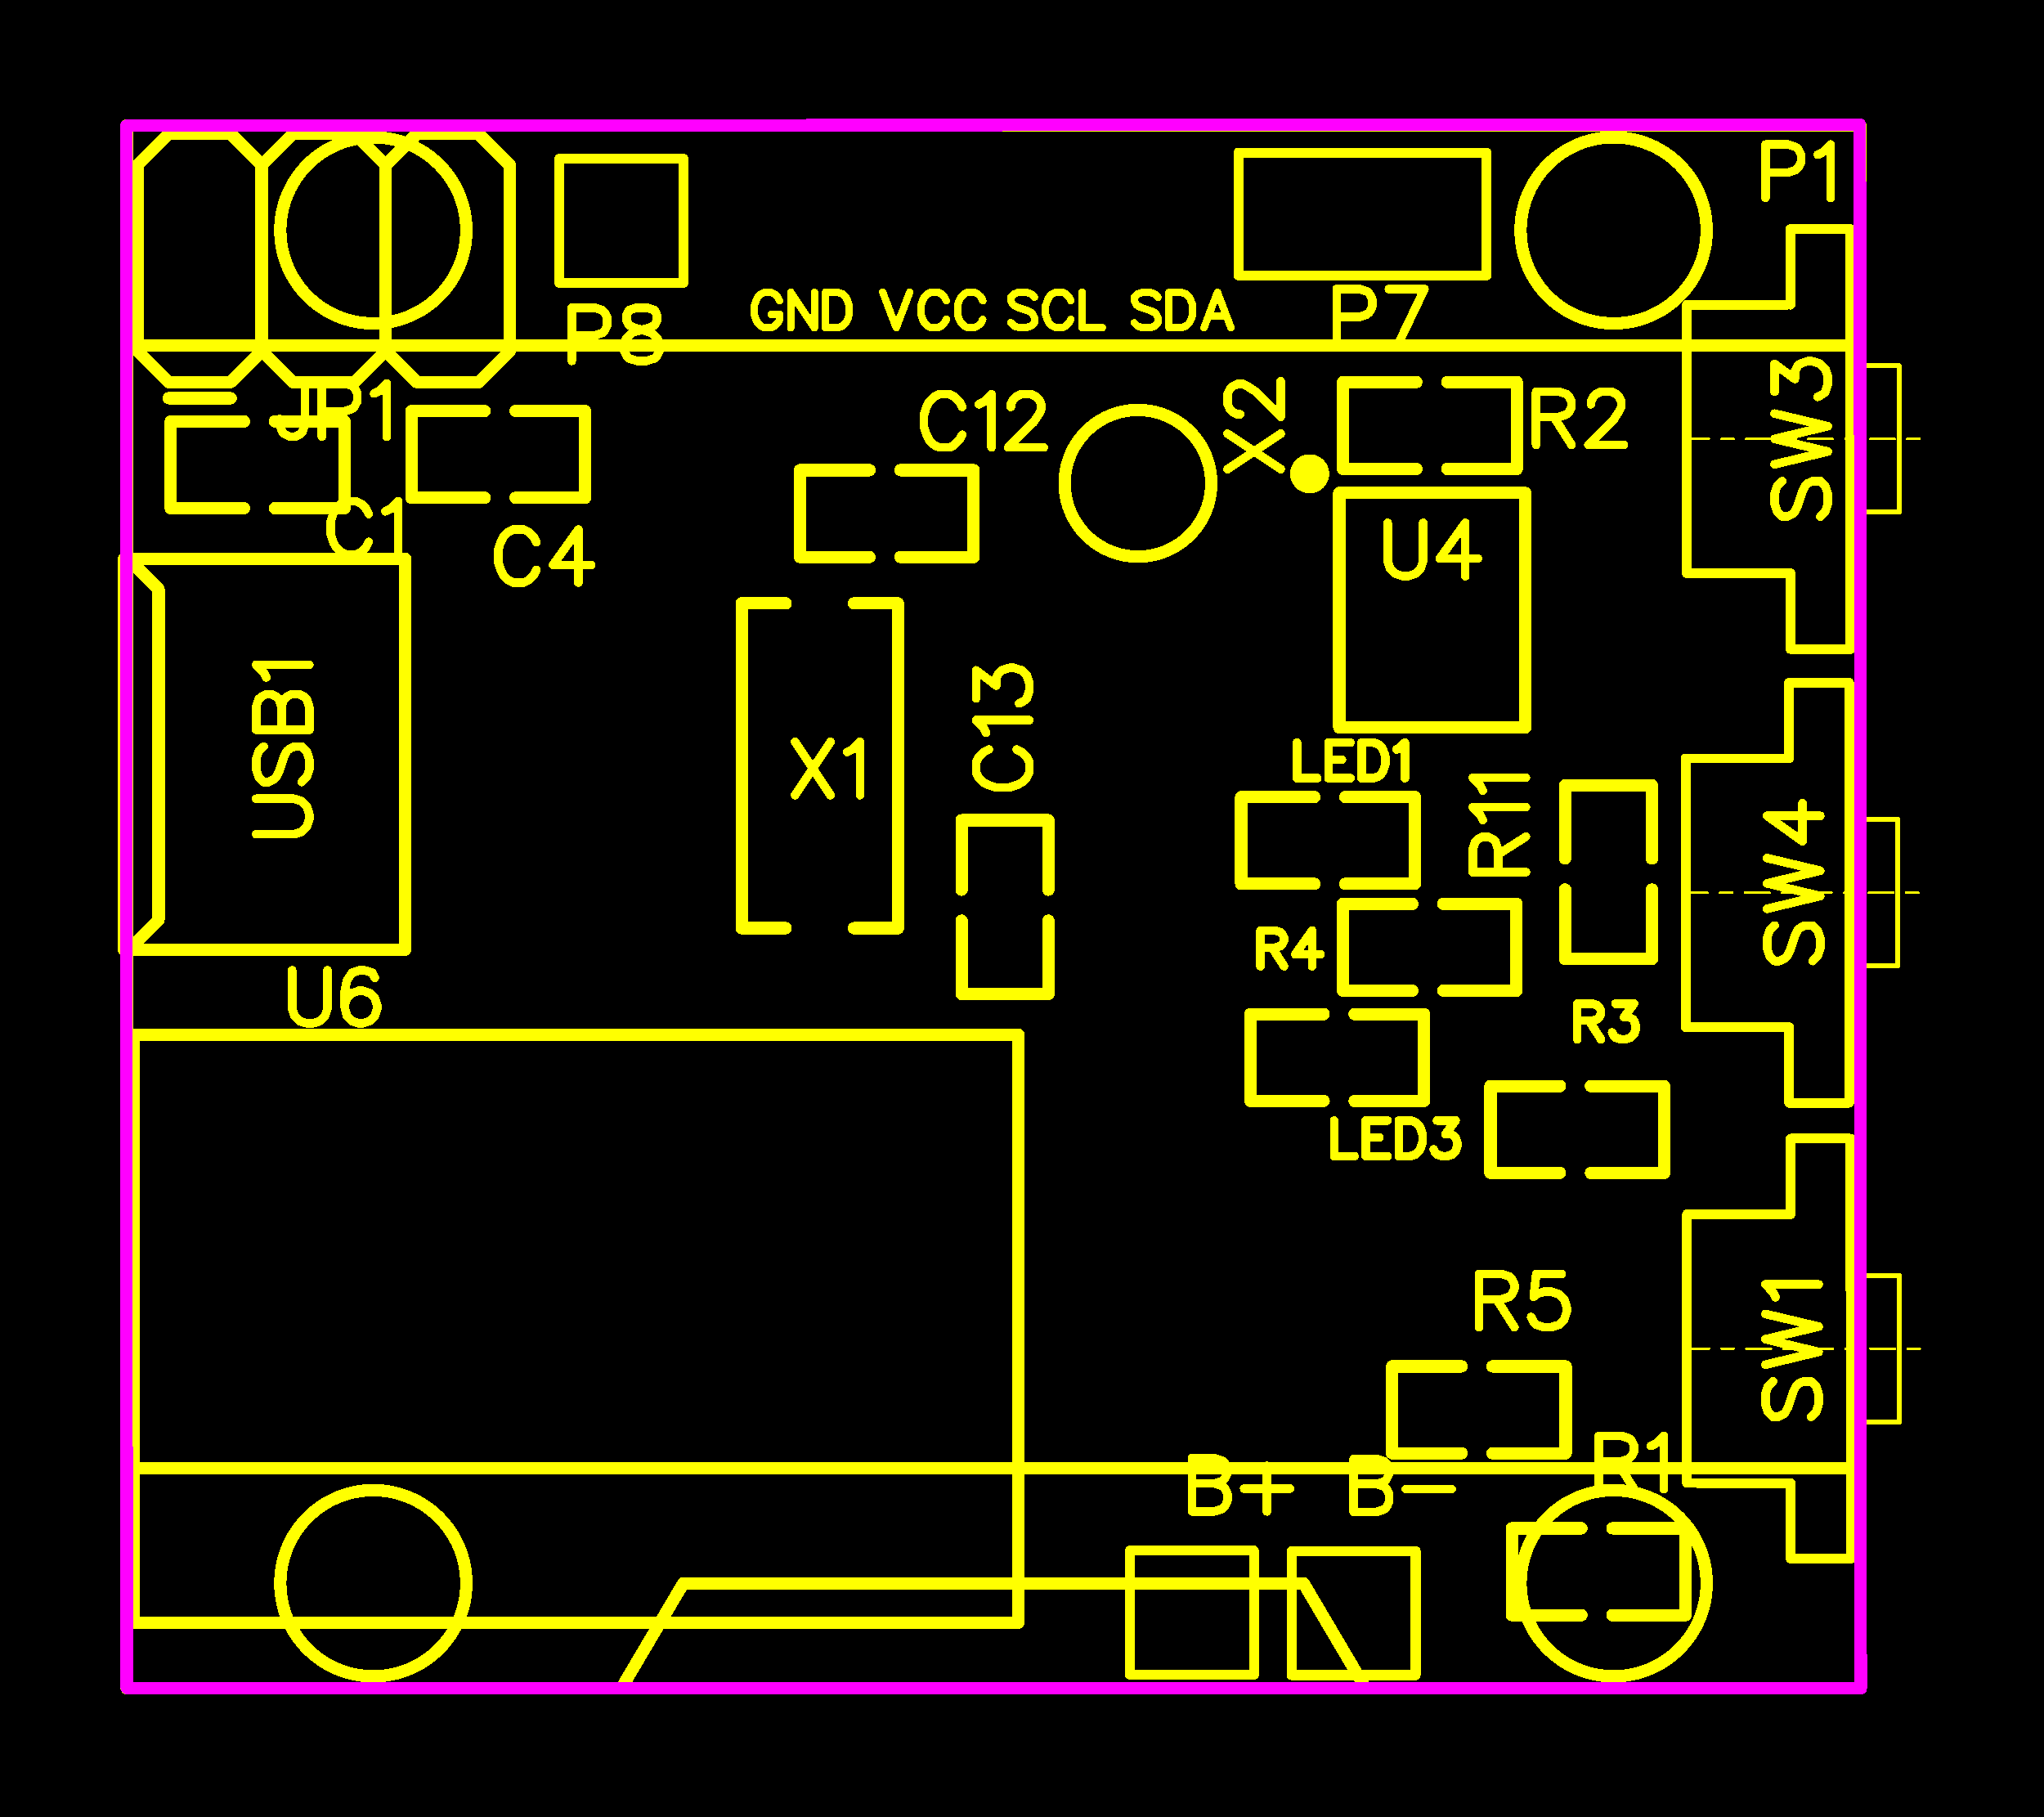 <svg xmlns="http://www.w3.org/2000/svg" xmlns:xlink="http://www.w3.org/1999/xlink" width="41.859mm" height="37.211mm" viewBox="4040.9 3041.2 164.8 146.5"><title></title><style type="text/css">
*[layerid="1"] {stroke:#FF0000;fill:#FF0000;}
*[layerid="2"] {stroke:#0000FF;fill:#0000FF;}
*[layerid="3"] {stroke:#FFFF00;fill:#FFFF00;}
*[layerid="4"] {stroke:#808000;fill:#808000;}
*[layerid="5"] {stroke:#808080;fill:#808080;}
*[layerid="6"] {stroke:#800000;fill:#800000;}
*[layerid="7"] {stroke:#800080;fill:#800080;}
*[layerid="8"] {stroke:#AA00FF;fill:#AA00FF;}
*[layerid="9"] {stroke:#6464FF;fill:#6464FF;}
*[layerid="10"] {stroke:#FF00FF;fill:#FF00FF;}
*[layerid="11"] {stroke:#C0C0C0;fill:#C0C0C0;}
*[layerid="12"] {stroke:#FFFFFF;fill:#FFFFFF;}
*[layerid="13"] {stroke:#33CC99;fill:#33CC99;}
*[layerid="14"] {stroke:#5555FF;fill:#5555FF;}
*[layerid="15"] {stroke:#F022F0;fill:#F022F0;}
*[layerid="19"] {stroke:#66CCFF;fill:#66CCFF;}
*[layerid="21"] {stroke:#800000;fill:#800000;}
*[layerid="22"] {stroke:#008000;fill:#008000;}
*[layerid="23"] {stroke:#00FF00;fill:#00FF00;}
*[layerid="24"] {stroke:#000080;fill:#000080;}
*[layerid="25"] {stroke:#70DBFA;fill:#70DBFA;}
*[layerid="26"] {stroke:#00CC66;fill:#00CC66;}
*[layerid="27"] {stroke:#9966FF;fill:#9966FF;}
*[layerid="28"] {stroke:#800080;fill:#800080;}
*[layerid="29"] {stroke:#008080;fill:#008080;}
*[layerid="30"] {stroke:#15935F;fill:#15935F;}
*[layerid="31"] {stroke:#000080;fill:#000080;}
*[layerid="32"] {stroke:#00B400;fill:#00B400;}
*[layerid="33"] {stroke:#2E4756;fill:#2E4756;}
*[layerid="34"] {stroke:#99842F;fill:#99842F;}
*[layerid="35"] {stroke:#FFFFAA;fill:#FFFFAA;}
*[layerid="36"] {stroke:#99842F;fill:#99842F;}
*[layerid="37"] {stroke:#2E4756;fill:#2E4756;}
*[layerid="38"] {stroke:#3535FF;fill:#3535FF;}
*[layerid="39"] {stroke:#8000BC;fill:#8000BC;}
*[layerid="40"] {stroke:#43AE5F;fill:#43AE5F;}
*[layerid="41"] {stroke:#C3ECCE;fill:#C3ECCE;}
*[layerid="42"] {stroke:#728978;fill:#728978;}
*[layerid="43"] {stroke:#39503F;fill:#39503F;}
*[layerid="44"] {stroke:#0C715D;fill:#0C715D;}
*[layerid="45"] {stroke:#5A8A80;fill:#5A8A80;}
*[layerid="46"] {stroke:#2B937E;fill:#2B937E;}
*[layerid="47"] {stroke:#23999D;fill:#23999D;}
*[layerid="48"] {stroke:#45B4E3;fill:#45B4E3;}
*[layerid="49"] {stroke:#215DA1;fill:#215DA1;}
*[layerid="50"] {stroke:#4564D7;fill:#4564D7;}
*[layerid="51"] {stroke:#6969E9;fill:#6969E9;}
*[layerid="52"] {stroke:#9069E9;fill:#9069E9;}
*[layerid="99"] {stroke:#00CCCC;fill:#00CCCC;}
*[layerid="100"] {stroke:#CC9999;fill:#CC9999;}
*[layerid="Hole"] {stroke:#222222;fill:#222222;}
*[layerid="DRCError"] {stroke:#FFFFFF;fill:#FFFFFF;}
*[fill="none"] {fill: none;}
*[stroke="none"] {stroke: none;}
path, polyline, polygon, line {stroke-linecap:round;}
g[c_partid="part_pad"][layerid="1"] ellipse:not([c_etype="pad_outer"]) {fill:#FF0000;}
g[c_partid="part_pad"][layerid="1"] polygon:not([c_etype="pad_outer"]) {fill:#FF0000;}
g[c_partid="part_pad"][layerid="1"] polyline:not([c_etype="pad_outer"]) {stroke:#FF0000;}
g[c_partid="part_pad"][layerid="2"] ellipse:not([c_etype="pad_outer"]) {fill:#0000FF;}
g[c_partid="part_pad"][layerid="2"] polygon:not([c_etype="pad_outer"]) {fill:#0000FF;}
g[c_partid="part_pad"][layerid="2"] polyline:not([c_etype="pad_outer"]) {stroke:#0000FF;}
g[c_partid="part_pad"][layerid="11"] ellipse:not([c_etype="pad_outer"]) {fill:#C0C0C0;}
g[c_partid="part_pad"][layerid="11"] polygon:not([c_etype="pad_outer"]) {fill:#C0C0C0;}
g[c_partid="part_pad"][layerid="11"] polyline:not([c_etype="pad_outer"]) {stroke:#C0C0C0;}
g[c_partid="part_pad"][layerid="11"] circle {fill:#222222;}
g[c_partid="part_pad"][layerid="11"] > polyline:nth-of-type(2) {stroke:#222222;}
g[c_partid="part_pad"][layerid="11"][c_shape="ELLIPSE"]  polyline:nth-last-of-type(1) {stroke:#222222;}
g[c_partid="part_pad"][layerid="11"][c_shape="RECT"]  polyline:nth-last-of-type(1) {stroke:#222222;}
g[c_partid="part_pad"][layerid="11"][c_shape="POLYGON"]  polyline:nth-last-of-type(1) {stroke:#222222;}
g[c_partid="part_via"] > * + circle, #gCurParts g[c_partid="part_via"] > * + circle {fill:#222222;}
g[c_partid="part_pad"] > polygon[c_etype="pad_outer"], #gCurParts g[c_partid="part_pad"] > polygon[c_etype="pad_outer"] {stroke-linejoin: miter;stroke-miterlimit: 100;}
g[c_partid="part_hole"] > circle {fill: #222222;}path, polyline, polygon {stroke-linejoin:round;}
rect, circle, ellipse, polyline, line, polygon, path {shape-rendering:crispEdges;}
</style>
<rect x="4040.9" y="3041.2" width="164.8" height="146.5" fill="#000000" stroke="none"/><polyline points="4111 3079.1 4105.4 3079.1" stroke-width="1"  stroke-linecap="round" fill="none" layerid="3" net="" id="gge107" locked="" /><polyline points="4113.5 3086.1 4119.4 3086.1 4119.4 3079.1 4113.5 3079.1" stroke-width="1"  stroke-linecap="round" fill="none" layerid="3" net="" id="gge108" locked="" /><polyline points="4105.4 3079.1 4105.4 3086.1" stroke-width="1"  stroke-linecap="round" fill="none" layerid="3" net="" id="gge109" locked="" /><polyline points="4105.4 3086.1 4111 3086.1" stroke-width="1"  stroke-linecap="round" fill="none" layerid="3" net="" id="gge110" locked="" /><polyline points="4125.43 3112.92 4125.43 3107.32" stroke-width="1"  stroke-linecap="round" fill="none" layerid="3" net="" id="gge121" locked="" /><polyline points="4118.43 3115.42 4118.43 3121.32 4125.43 3121.32 4125.43 3115.42" stroke-width="1"  stroke-linecap="round" fill="none" layerid="3" net="" id="gge122" locked="" /><polyline points="4125.43 3107.32 4118.43 3107.32" stroke-width="1"  stroke-linecap="round" fill="none" layerid="3" net="" id="gge123" locked="" /><polyline points="4118.43 3107.32 4118.43 3112.92" stroke-width="1"  stroke-linecap="round" fill="none" layerid="3" net="" id="gge124" locked="" /><polyline points="4051.118 3051.307 4190.882 3051.307" stroke-width="1"  stroke-linecap="round" fill="none" layerid="3" net="" id="gge135" locked="" /><polyline points="4051.118 3051.307 4051.118 3177.291" stroke-width="1"  stroke-linecap="round" fill="none" layerid="3" net="" id="gge136" locked="" /><polyline points="4190.882 3051.307 4190.882 3177.291" stroke-width="1"  stroke-linecap="round" fill="none" layerid="3" net="" id="gge137" locked="" /><polyline points="4051.118 3177.291 4091 3177.291" stroke-width="1"  stroke-linecap="round" fill="none" layerid="3" net="" id="gge138" locked="" /><polyline points="4051.118 3069.024 4190.882 3069.024" stroke-width="1"  stroke-linecap="round" fill="none" layerid="3" net="" id="gge139" locked="" /><polyline points="4051.118 3159.575 4190.882 3159.575" stroke-width="1"  stroke-linecap="round" fill="none" layerid="3" net="" id="gge140" locked="" /><polyline points="4096 3168.827 4146 3168.827" stroke-width="1"  stroke-linecap="round" fill="none" layerid="3" net="" id="gge141" locked="" /><polyline points="4096 3168.827 4091 3177.291" stroke-width="1"  stroke-linecap="round" fill="none" layerid="3" net="" id="gge142" locked="" /><polyline points="4146 3168.827 4151 3177.291" stroke-width="1"  stroke-linecap="round" fill="none" layerid="3" net="" id="gge143" locked="" /><polyline points="4151 3177.291 4190.882 3177.291" stroke-width="1"  stroke-linecap="round" fill="none" layerid="3" net="" id="gge144" locked="" /><polyline points="4161.892 3080.941 4148.88 3080.941 4148.88 3099.839 4163.88 3099.839 4163.88 3080.941 4161.892 3080.941" stroke-width="1"  stroke-linecap="round" fill="none" layerid="3" net="" id="gge174" locked="" /><polyline points="4176.91 3087.417 4176.91 3065.763" stroke-width="0.787"  stroke-linecap="round" fill="none" layerid="3" net="S$34" id="gge214" locked="" /><polyline points="4190.1 3093.519 4190.097 3059.661" stroke-width="0.787"  stroke-linecap="round" fill="none" layerid="3" net="S$34" id="gge215" locked="" /><polyline points="4190.097 3093.519 4185.255 3093.519" stroke-width="0.787"  stroke-linecap="round" fill="none" layerid="3" net="S$41" id="gge216" locked="" /><polyline points="4190.09 3059.661 4185.255 3059.661" stroke-width="0.787"  stroke-linecap="round" fill="none" layerid="3" net="S$41" id="gge217" locked="" /><polyline points="4185.255 3087.417 4185.255 3093.519" stroke-width="0.787"  stroke-linecap="round" fill="none" layerid="3" net="S$44" id="gge218" locked="" /><polyline points="4176.908 3065.76 4185.06 3065.76" stroke-width="0.787"  stroke-linecap="round" fill="none" layerid="3" net="S$47" id="gge219" locked="" /><polyline points="4176.908 3087.417 4185.06 3087.42" stroke-width="0.787"  stroke-linecap="round" fill="none" layerid="3" net="S$47" id="gge220" locked="" /><polyline points="4185.255 3065.763 4185.255 3059.661" stroke-width="0.787"  stroke-linecap="round" fill="none" layerid="3" net="S$44" id="gge221" locked="" /><polyline points="4190.097 3082.495 4194.034 3082.495" stroke-width="0.394"  stroke-linecap="round" fill="none" layerid="3" net="S$52" id="gge222" locked="" /><polyline points="4190.097 3070.684 4194.034 3070.684" stroke-width="0.394"  stroke-linecap="round" fill="none" layerid="3" net="S$52" id="gge223" locked="" /><polyline points="4194.034 3082.495 4194.034 3070.684" stroke-width="0.394"  stroke-linecap="round" fill="none" layerid="3" net="S$55" id="gge224" locked="" /><polyline points="4176.68 3076.59 4178.68 3076.59" stroke-width="0.197"  stroke-linecap="round" fill="none" layerid="3" net="S$59" id="gge225" locked="" /><polyline points="4179.68 3076.59 4180.68 3076.59" stroke-width="0.197"  stroke-linecap="round" fill="none" layerid="3" net="S$61" id="gge226" locked="" /><polyline points="4181.68 3076.59 4183.68 3076.59" stroke-width="0.197"  stroke-linecap="round" fill="none" layerid="3" net="S$63" id="gge227" locked="" /><polyline points="4184.68 3076.59 4185.68 3076.59" stroke-width="0.197"  stroke-linecap="round" fill="none" layerid="3" net="S$65" id="gge228" locked="" /><polyline points="4186.68 3076.59 4188.68 3076.59" stroke-width="0.197"  stroke-linecap="round" fill="none" layerid="3" net="S$67" id="gge229" locked="" /><polyline points="4189.68 3076.59 4190.68 3076.59" stroke-width="0.197"  stroke-linecap="round" fill="none" layerid="3" net="S$69" id="gge230" locked="" /><polyline points="4191.68 3076.59 4193.68 3076.59" stroke-width="0.197"  stroke-linecap="round" fill="none" layerid="3" net="S$67" id="gge231" locked="" /><polyline points="4194.68 3076.59 4195.68 3076.59" stroke-width="0.197"  stroke-linecap="round" fill="none" layerid="3" net="S$69" id="gge232" locked="" /><polyline points="4176.8 3123.997 4176.8 3102.343" stroke-width="0.787"  stroke-linecap="round" fill="none" layerid="3" net="S$34" id="gge249" locked="" /><polyline points="4189.99 3130.099 4189.987 3096.241" stroke-width="0.787"  stroke-linecap="round" fill="none" layerid="3" net="S$34" id="gge250" locked="" /><polyline points="4189.987 3130.099 4185.145 3130.099" stroke-width="0.787"  stroke-linecap="round" fill="none" layerid="3" net="S$41" id="gge251" locked="" /><polyline points="4189.98 3096.241 4185.145 3096.241" stroke-width="0.787"  stroke-linecap="round" fill="none" layerid="3" net="S$41" id="gge252" locked="" /><polyline points="4185.145 3123.997 4185.145 3130.099" stroke-width="0.787"  stroke-linecap="round" fill="none" layerid="3" net="S$44" id="gge253" locked="" /><polyline points="4176.798 3102.34 4184.95 3102.34" stroke-width="0.787"  stroke-linecap="round" fill="none" layerid="3" net="S$47" id="gge254" locked="" /><polyline points="4176.798 3123.997 4184.95 3124" stroke-width="0.787"  stroke-linecap="round" fill="none" layerid="3" net="S$47" id="gge255" locked="" /><polyline points="4185.145 3102.343 4185.145 3096.241" stroke-width="0.787"  stroke-linecap="round" fill="none" layerid="3" net="S$44" id="gge256" locked="" /><polyline points="4189.987 3119.075 4193.924 3119.075" stroke-width="0.394"  stroke-linecap="round" fill="none" layerid="3" net="S$52" id="gge257" locked="" /><polyline points="4189.987 3107.264 4193.924 3107.264" stroke-width="0.394"  stroke-linecap="round" fill="none" layerid="3" net="S$52" id="gge258" locked="" /><polyline points="4193.924 3119.075 4193.924 3107.264" stroke-width="0.394"  stroke-linecap="round" fill="none" layerid="3" net="S$55" id="gge259" locked="" /><polyline points="4176.57 3113.17 4178.57 3113.17" stroke-width="0.197"  stroke-linecap="round" fill="none" layerid="3" net="S$59" id="gge260" locked="" /><polyline points="4179.57 3113.17 4180.57 3113.17" stroke-width="0.197"  stroke-linecap="round" fill="none" layerid="3" net="S$61" id="gge261" locked="" /><polyline points="4181.57 3113.17 4183.57 3113.17" stroke-width="0.197"  stroke-linecap="round" fill="none" layerid="3" net="S$63" id="gge262" locked="" /><polyline points="4184.57 3113.17 4185.57 3113.17" stroke-width="0.197"  stroke-linecap="round" fill="none" layerid="3" net="S$65" id="gge263" locked="" /><polyline points="4186.57 3113.17 4188.57 3113.17" stroke-width="0.197"  stroke-linecap="round" fill="none" layerid="3" net="S$67" id="gge264" locked="" /><polyline points="4189.57 3113.17 4190.57 3113.17" stroke-width="0.197"  stroke-linecap="round" fill="none" layerid="3" net="S$69" id="gge265" locked="" /><polyline points="4191.57 3113.17 4193.57 3113.17" stroke-width="0.197"  stroke-linecap="round" fill="none" layerid="3" net="S$67" id="gge266" locked="" /><polyline points="4194.57 3113.17 4195.57 3113.17" stroke-width="0.197"  stroke-linecap="round" fill="none" layerid="3" net="S$69" id="gge267" locked="" /><polyline points="4176.92 3160.747 4176.92 3139.093" stroke-width="0.787"  stroke-linecap="round" fill="none" layerid="3" net="S$34" id="gge284" locked="" /><polyline points="4190.11 3166.849 4190.107 3132.991" stroke-width="0.787"  stroke-linecap="round" fill="none" layerid="3" net="S$34" id="gge285" locked="" /><polyline points="4190.107 3166.849 4185.265 3166.849" stroke-width="0.787"  stroke-linecap="round" fill="none" layerid="3" net="S$41" id="gge286" locked="" /><polyline points="4190.1 3132.991 4185.265 3132.991" stroke-width="0.787"  stroke-linecap="round" fill="none" layerid="3" net="S$41" id="gge287" locked="" /><polyline points="4185.265 3160.747 4185.265 3166.849" stroke-width="0.787"  stroke-linecap="round" fill="none" layerid="3" net="S$44" id="gge288" locked="" /><polyline points="4176.918 3139.09 4185.07 3139.09" stroke-width="0.787"  stroke-linecap="round" fill="none" layerid="3" net="S$47" id="gge289" locked="" /><polyline points="4176.918 3160.747 4185.07 3160.75" stroke-width="0.787"  stroke-linecap="round" fill="none" layerid="3" net="S$47" id="gge290" locked="" /><polyline points="4185.265 3139.093 4185.265 3132.991" stroke-width="0.787"  stroke-linecap="round" fill="none" layerid="3" net="S$44" id="gge291" locked="" /><polyline points="4190.107 3155.825 4194.044 3155.825" stroke-width="0.394"  stroke-linecap="round" fill="none" layerid="3" net="S$52" id="gge292" locked="" /><polyline points="4190.107 3144.014 4194.044 3144.014" stroke-width="0.394"  stroke-linecap="round" fill="none" layerid="3" net="S$52" id="gge293" locked="" /><polyline points="4194.044 3155.825 4194.044 3144.014" stroke-width="0.394"  stroke-linecap="round" fill="none" layerid="3" net="S$55" id="gge294" locked="" /><polyline points="4176.69 3149.92 4178.69 3149.92" stroke-width="0.197"  stroke-linecap="round" fill="none" layerid="3" net="S$59" id="gge295" locked="" /><polyline points="4179.69 3149.92 4180.69 3149.92" stroke-width="0.197"  stroke-linecap="round" fill="none" layerid="3" net="S$61" id="gge296" locked="" /><polyline points="4181.69 3149.92 4183.69 3149.92" stroke-width="0.197"  stroke-linecap="round" fill="none" layerid="3" net="S$63" id="gge297" locked="" /><polyline points="4184.69 3149.92 4185.69 3149.92" stroke-width="0.197"  stroke-linecap="round" fill="none" layerid="3" net="S$65" id="gge298" locked="" /><polyline points="4186.69 3149.92 4188.69 3149.92" stroke-width="0.197"  stroke-linecap="round" fill="none" layerid="3" net="S$67" id="gge299" locked="" /><polyline points="4189.69 3149.92 4190.69 3149.92" stroke-width="0.197"  stroke-linecap="round" fill="none" layerid="3" net="S$69" id="gge300" locked="" /><polyline points="4191.69 3149.92 4193.69 3149.92" stroke-width="0.197"  stroke-linecap="round" fill="none" layerid="3" net="S$67" id="gge301" locked="" /><polyline points="4194.69 3149.92 4195.69 3149.92" stroke-width="0.197"  stroke-linecap="round" fill="none" layerid="3" net="S$69" id="gge302" locked="" /><polyline points="4052 3069.5 4054.5 3072" stroke-width="1"  stroke-linecap="round" fill="none" layerid="3" net="" id="gge319" locked="" /><polyline points="4059.5 3072 4062 3069.5" stroke-width="1"  stroke-linecap="round" fill="none" layerid="3" net="" id="gge320" locked="" /><polyline points="4062 3069.5 4064.5 3072" stroke-width="1"  stroke-linecap="round" fill="none" layerid="3" net="" id="gge321" locked="" /><polyline points="4069.5 3072 4072 3069.5" stroke-width="1"  stroke-linecap="round" fill="none" layerid="3" net="" id="gge322" locked="" /><polyline points="4072 3069.5 4074.5 3072" stroke-width="1"  stroke-linecap="round" fill="none" layerid="3" net="" id="gge323" locked="" /><polyline points="4079.5 3072 4082 3069.5" stroke-width="1"  stroke-linecap="round" fill="none" layerid="3" net="" id="gge324" locked="" /><polyline points="4052 3069.5 4052 3054.5" stroke-width="1"  stroke-linecap="round" fill="none" layerid="3" net="" id="gge325" locked="" /><polyline points="4052 3054.5 4054.5 3052" stroke-width="1"  stroke-linecap="round" fill="none" layerid="3" net="" id="gge326" locked="" /><polyline points="4054.5 3052 4059.5 3052" stroke-width="1"  stroke-linecap="round" fill="none" layerid="3" net="" id="gge327" locked="" /><polyline points="4059.5 3052 4062 3054.5" stroke-width="1"  stroke-linecap="round" fill="none" layerid="3" net="" id="gge328" locked="" /><polyline points="4062 3054.5 4064.5 3052" stroke-width="1"  stroke-linecap="round" fill="none" layerid="3" net="" id="gge329" locked="" /><polyline points="4064.5 3052 4069.5 3052" stroke-width="1"  stroke-linecap="round" fill="none" layerid="3" net="" id="gge330" locked="" /><polyline points="4069.5 3052 4072 3054.5" stroke-width="1"  stroke-linecap="round" fill="none" layerid="3" net="" id="gge331" locked="" /><polyline points="4072 3054.5 4074.5 3052" stroke-width="1"  stroke-linecap="round" fill="none" layerid="3" net="" id="gge332" locked="" /><polyline points="4074.5 3052 4079.5 3052" stroke-width="1"  stroke-linecap="round" fill="none" layerid="3" net="" id="gge333" locked="" /><polyline points="4079.5 3052 4082 3054.5" stroke-width="1"  stroke-linecap="round" fill="none" layerid="3" net="" id="gge334" locked="" /><polyline points="4062 3054.5 4062 3069.5" stroke-width="1"  stroke-linecap="round" fill="none" layerid="3" net="" id="gge335" locked="" /><polyline points="4072 3054.5 4072 3069.5" stroke-width="1"  stroke-linecap="round" fill="none" layerid="3" net="" id="gge336" locked="" /><polyline points="4082 3054.5 4082 3069.5" stroke-width="1"  stroke-linecap="round" fill="none" layerid="3" net="" id="gge337" locked="" /><polyline points="4074.5 3072 4079.5 3072" stroke-width="1"  stroke-linecap="round" fill="none" layerid="3" net="" id="gge338" locked="" /><polyline points="4064.5 3072 4069.5 3072" stroke-width="1"  stroke-linecap="round" fill="none" layerid="3" net="" id="gge339" locked="" /><polyline points="4054.5 3072 4059.5 3072" stroke-width="1"  stroke-linecap="round" fill="none" layerid="3" net="" id="gge340" locked="" /><polyline points="4059.5 3073.3 4054.5 3073.3" stroke-width="1"  stroke-linecap="round" fill="none" layerid="3" net="" id="gge341" locked="" /><polyline points="4104.244 3116.021 4100.701 3116.021 4100.701 3089.839 4104.244 3089.839" stroke-width="1"  stroke-linecap="round" fill="none" layerid="3" net="" id="gge370" locked="" /><polyline points="4109.756 3089.839 4113.299 3089.839 4113.299 3116.021 4109.756 3116.021" stroke-width="1"  stroke-linecap="round" fill="none" layerid="3" net="" id="gge371" locked="" /><polyline points="4166.67 3128.75 4161.07 3128.75" stroke-width="1"  stroke-linecap="round" fill="none" layerid="3" net="" id="gge412" locked="" /><polyline points="4169.17 3135.75 4175.07 3135.75 4175.07 3128.75 4169.17 3128.75" stroke-width="1"  stroke-linecap="round" fill="none" layerid="3" net="" id="gge413" locked="" /><polyline points="4161.07 3128.75 4161.07 3135.75" stroke-width="1"  stroke-linecap="round" fill="none" layerid="3" net="" id="gge414" locked="" /><polyline points="4161.07 3135.75 4166.67 3135.75" stroke-width="1"  stroke-linecap="round" fill="none" layerid="3" net="" id="gge415" locked="" /><polyline points="4063.07 3082.17 4068.67 3082.17" stroke-width="1"  stroke-linecap="round" fill="none" layerid="3" net="" id="gge426" locked="" /><polyline points="4060.57 3075.17 4054.67 3075.17 4054.67 3082.17 4060.57 3082.17" stroke-width="1"  stroke-linecap="round" fill="none" layerid="3" net="" id="gge427" locked="" /><polyline points="4068.67 3082.17 4068.67 3075.17" stroke-width="1"  stroke-linecap="round" fill="none" layerid="3" net="" id="gge428" locked="" /><polyline points="4068.67 3075.17 4063.07 3075.17" stroke-width="1"  stroke-linecap="round" fill="none" layerid="3" net="" id="gge429" locked="" /><polyline points="4154.77 3114.06 4149.17 3114.06" stroke-width="1"  stroke-linecap="round" fill="none" layerid="3" net="" id="gge440" locked="" /><polyline points="4157.27 3121.06 4163.17 3121.06 4163.17 3114.06 4157.27 3114.06" stroke-width="1"  stroke-linecap="round" fill="none" layerid="3" net="" id="gge441" locked="" /><polyline points="4149.17 3114.06 4149.17 3121.06" stroke-width="1"  stroke-linecap="round" fill="none" layerid="3" net="" id="gge442" locked="" /><polyline points="4149.17 3121.06 4154.77 3121.06" stroke-width="1"  stroke-linecap="round" fill="none" layerid="3" net="" id="gge443" locked="" /><polyline points="4149.37 3112.45 4154.97 3112.45" stroke-width="1"  stroke-linecap="round" fill="none" layerid="3" net="" id="gge487" locked="" /><polyline points="4146.87 3105.45 4140.97 3105.45 4140.97 3112.45 4146.87 3112.45" stroke-width="1"  stroke-linecap="round" fill="none" layerid="3" net="" id="gge488" locked="" /><polyline points="4154.97 3112.45 4154.97 3105.45" stroke-width="1"  stroke-linecap="round" fill="none" layerid="3" net="" id="gge489" locked="" /><polyline points="4154.97 3105.45 4149.37 3105.45" stroke-width="1"  stroke-linecap="round" fill="none" layerid="3" net="" id="gge490" locked="" /><polyline points="4150.12 3129.95 4155.72 3129.95" stroke-width="1"  stroke-linecap="round" fill="none" layerid="3" net="" id="gge501" locked="" /><polyline points="4147.62 3122.95 4141.72 3122.95 4141.72 3129.95 4147.62 3129.95" stroke-width="1"  stroke-linecap="round" fill="none" layerid="3" net="" id="gge502" locked="" /><polyline points="4155.72 3129.95 4155.72 3122.95" stroke-width="1"  stroke-linecap="round" fill="none" layerid="3" net="" id="gge503" locked="" /><polyline points="4155.72 3122.95 4150.12 3122.95" stroke-width="1"  stroke-linecap="round" fill="none" layerid="3" net="" id="gge504" locked="" /><polyline points="4073.527 3117.748 4050.929 3117.748" stroke-width="1"  stroke-linecap="round" fill="none" layerid="3" net="" id="gge515" locked="" /><polyline points="4073.567 3117.748 4073.567 3086.252" stroke-width="1"  stroke-linecap="round" fill="none" layerid="3" net="" id="gge516" locked="" /><polyline points="4073.567 3086.252 4050.969 3086.252" stroke-width="1"  stroke-linecap="round" fill="none" layerid="3" net="" id="gge517" locked="" /><polyline points="4050.89 3117.748 4050.89 3086.252" stroke-width="1"  stroke-linecap="round" fill="none" layerid="3" net="" id="gge518" locked="" /><polyline points="4053.685 3115.346 4053.685 3088.693" stroke-width="1"  stroke-linecap="round" fill="none" layerid="3" net="" id="gge519" locked="" /><polyline points="4050.89 3117.669 4051.362 3117.669 4053.685 3115.346" stroke-width="1"  stroke-linecap="round" fill="none" layerid="3" net="" id="gge520" locked="" /><polyline points="4050.969 3086.37 4051.362 3086.37 4053.685 3088.693" stroke-width="1"  stroke-linecap="round" fill="none" layerid="3" net="" id="gge521" locked="" /><polyline points="4158.74 3151.35 4153.14 3151.35" stroke-width="1"  stroke-linecap="round" fill="none" layerid="3" net="" id="gge559" locked="" /><polyline points="4161.24 3158.35 4167.14 3158.35 4167.14 3151.35 4161.24 3151.35" stroke-width="1"  stroke-linecap="round" fill="none" layerid="3" net="" id="gge560" locked="" /><polyline points="4153.14 3151.35 4153.14 3158.35" stroke-width="1"  stroke-linecap="round" fill="none" layerid="3" net="" id="gge561" locked="" /><polyline points="4153.14 3158.35 4158.74 3158.35" stroke-width="1"  stroke-linecap="round" fill="none" layerid="3" net="" id="gge562" locked="" /><polyline points="4142 3176.2 4132 3176.2 4132 3166.2 4142 3166.2 4142 3173.7" stroke-width="0.8"  stroke-linecap="round" fill="none" layerid="3" net="" id="gge688" locked="" /><polyline points="4142 3176.2 4142 3173.7" stroke-width="0.799"  stroke-linecap="round" fill="none" layerid="3" net="" id="gge689" locked="" /><polyline points="4155.04 3176.24 4145.04 3176.24 4145.04 3166.24 4155.04 3166.24 4155.04 3173.74" stroke-width="0.8"  stroke-linecap="round" fill="none" layerid="3" net="" id="gge697" locked="" /><polyline points="4155.04 3176.24 4155.04 3173.74" stroke-width="0.799"  stroke-linecap="round" fill="none" layerid="3" net="" id="gge698" locked="" /><polyline points="4157.59 3079 4163.19 3079" stroke-width="1"  stroke-linecap="round" fill="none" layerid="3" net="" id="gge714" locked="" /><polyline points="4155.09 3072 4149.19 3072 4149.19 3079 4155.09 3079" stroke-width="1"  stroke-linecap="round" fill="none" layerid="3" net="" id="gge715" locked="" /><polyline points="4163.19 3079 4163.19 3072" stroke-width="1"  stroke-linecap="round" fill="none" layerid="3" net="" id="gge716" locked="" /><polyline points="4163.19 3072 4157.59 3072" stroke-width="1"  stroke-linecap="round" fill="none" layerid="3" net="" id="gge717" locked="" /><polyline points="4160.75 3053.5 4160.75 3063.4 4140.75 3063.4 4140.75 3053.5 4160.75 3053.5" stroke-width="0.8"  stroke-linecap="round" fill="none" layerid="3" net="" id="gge784" locked="" /><polyline points="4096 3064 4086 3064 4086 3054 4096 3054 4096 3061.5" stroke-width="0.8"  stroke-linecap="round" fill="none" layerid="3" net="" id="gge806" locked="" /><polyline points="4096 3064 4096 3061.5" stroke-width="0.799"  stroke-linecap="round" fill="none" layerid="3" net="" id="gge807" locked="" /><polyline points="4082.47 3081.33 4088.07 3081.33" stroke-width="1"  stroke-linecap="round" fill="none" layerid="3" net="" id="gge836" locked="" /><polyline points="4079.97 3074.33 4074.07 3074.33 4074.07 3081.33 4079.97 3081.33" stroke-width="1"  stroke-linecap="round" fill="none" layerid="3" net="" id="gge837" locked="" /><polyline points="4088.07 3081.33 4088.07 3074.33" stroke-width="1"  stroke-linecap="round" fill="none" layerid="3" net="" id="gge838" locked="" /><polyline points="4088.07 3074.33 4082.47 3074.33" stroke-width="1"  stroke-linecap="round" fill="none" layerid="3" net="" id="gge839" locked="" /><polyline points="4168.4 3164.4 4162.8 3164.4" stroke-width="1"  stroke-linecap="round" fill="none" layerid="3" net="" id="gge850" locked="" /><polyline points="4170.9 3171.4 4176.8 3171.4 4176.8 3164.4 4170.9 3164.4" stroke-width="1"  stroke-linecap="round" fill="none" layerid="3" net="" id="gge851" locked="" /><polyline points="4162.8 3164.4 4162.8 3171.4" stroke-width="1"  stroke-linecap="round" fill="none" layerid="3" net="" id="gge852" locked="" /><polyline points="4162.8 3171.4 4168.4 3171.4" stroke-width="1"  stroke-linecap="round" fill="none" layerid="3" net="" id="gge853" locked="" /><polyline points="4167.09 3112.91 4167.09 3118.51" stroke-width="1"  stroke-linecap="round" fill="none" layerid="3" net="" id="gge864" locked="" /><polyline points="4174.09 3110.41 4174.09 3104.51 4167.09 3104.51 4167.09 3110.41" stroke-width="1"  stroke-linecap="round" fill="none" layerid="3" net="" id="gge865" locked="" /><polyline points="4167.09 3118.51 4174.09 3118.51" stroke-width="1"  stroke-linecap="round" fill="none" layerid="3" net="" id="gge866" locked="" /><polyline points="4174.09 3118.51 4174.09 3112.91" stroke-width="1"  stroke-linecap="round" fill="none" layerid="3" net="" id="gge867" locked="" /><polyline points="4123 3172 4123 3124.6" stroke-width="1"  stroke-linecap="round" fill="none" layerid="3" net="" id="gge910" locked="" /><polyline points="4123 3124.6 4051.7 3124.6" stroke-width="1"  stroke-linecap="round" fill="none" layerid="3" net="" id="gge911" locked="" /><polyline points="4051.7 3124.6 4051.7 3172" stroke-width="1"  stroke-linecap="round" fill="none" layerid="3" net="" id="gge912" locked="" /><polyline points="4051.7 3172 4123 3172" stroke-width="1"  stroke-linecap="round" fill="none" layerid="3" net="" id="gge913" locked="" /><g c_partid="part_pcbtext" c_etype="" c_origin="4115.4,3075.43" c_rotation="0" c_mirror="0" id="gge105" locked="" layerid="3" c_shapetype="group" ><path c_fontsize="4.5" c_fontfamily="" c_text="C12" d="M 4118.47 3074 L 4118.26 3073.59 L 4117.85 3073.18 L 4117.45 3072.98 L 4116.63 3072.98 L 4116.22 3073.18 L 4115.81 3073.59 L 4115.6 3074 L 4115.4 3074.61 L 4115.4 3075.63 L 4115.6 3076.25 L 4115.81 3076.66 L 4116.22 3077.07 L 4116.63 3077.27 L 4117.45 3077.27 L 4117.85 3077.07 L 4118.26 3076.66 L 4118.47 3076.25 M 4119.82 3073.79 L 4120.23 3073.59 L 4120.84 3072.98 L 4120.84 3077.27 M 4122.4 3074 L 4122.4 3073.79 L 4122.6 3073.38 L 4122.8 3073.18 L 4123.21 3072.98 L 4124.03 3072.98 L 4124.44 3073.18 L 4124.65 3073.38 L 4124.85 3073.79 L 4124.85 3074.2 L 4124.65 3074.61 L 4124.24 3075.23 L 4122.19 3077.27 L 4125.05 3077.27" fill="none"  stroke-width="0.7" c_note="note_pre" /></g><g c_partid="part_pcbtext" c_etype="" c_origin="4115.4,3067.43" c_rotation="0" c_mirror="false" id="rep3" locked="" layerid="3" c_shapetype="group" display="none"><path c_fontsize="4.5" c_fontfamily="" c_text="22pF" d="M 4115.6 3063.91L4115.6 3063.71 L4115.81 3063.3 L4116.01 3063.09 L4116.42 3062.89 L4117.24 3062.89 L4117.65 3063.09 L4117.85 3063.3 L4118.06 3063.71 L4118.06 3064.12 L4117.85 3064.53 L4117.45 3065.14 L4115.4 3067.18 L4118.26 3067.18 M 4119.82 3063.91L4119.82 3063.71 L4120.02 3063.3 L4120.23 3063.09 L4120.64 3062.89 L4121.45 3062.89 L4121.86 3063.09 L4122.07 3063.3 L4122.27 3063.71 L4122.27 3064.12 L4122.07 3064.53 L4121.66 3065.14 L4119.61 3067.18 L4122.48 3067.18 M 4123.83 3064.32L4123.83 3068.62 M 4123.83 3064.93L4124.24 3064.53 L4124.65 3064.32 L4125.26 3064.32 L4125.67 3064.53 L4126.08 3064.93 L4126.28 3065.55 L4126.28 3065.96 L4126.08 3066.57 L4125.67 3066.98 L4125.26 3067.18 L4124.65 3067.18 L4124.24 3066.98 L4123.83 3066.57 M 4127.63 3062.89L4127.63 3067.18 M 4127.63 3062.89L4130.29 3062.89 M 4127.63 3064.93L4129.27 3064.93 " fill="none"  stroke-width="0.7" c_note="note_name" /></g><g c_partid="part_pcbtext" c_etype="" c_origin="4122.05,3104.69" c_rotation="90" c_mirror="0" id="gge119" locked="" layerid="3" c_shapetype="group" ><path c_fontsize="4.5" c_fontfamily="" c_text="C13" d="M 4120.62 3101.62 L 4120.21 3101.83 L 4119.8 3102.24 L 4119.6 3102.64 L 4119.6 3103.46 L 4119.8 3103.87 L 4120.21 3104.28 L 4120.62 3104.49 L 4121.23 3104.69 L 4122.25 3104.69 L 4122.87 3104.49 L 4123.28 3104.28 L 4123.69 3103.87 L 4123.89 3103.46 L 4123.89 3102.64 L 4123.69 3102.24 L 4123.28 3101.83 L 4122.87 3101.62 M 4120.41 3100.27 L 4120.21 3099.86 L 4119.6 3099.25 L 4123.89 3099.25 M 4119.6 3097.49 L 4119.6 3095.24 L 4121.23 3096.47 L 4121.23 3095.85 L 4121.44 3095.44 L 4121.64 3095.24 L 4122.25 3095.04 L 4122.66 3095.04 L 4123.28 3095.24 L 4123.69 3095.65 L 4123.89 3096.26 L 4123.89 3096.88 L 4123.69 3097.49 L 4123.48 3097.69 L 4123.07 3097.9" fill="none"  stroke-width="0.7" c_note="note_pre" /></g><g c_partid="part_pcbtext" c_etype="" c_origin="4130.05,3104.69" c_rotation="90" c_mirror="false" id="rep4" locked="" layerid="3" c_shapetype="group" display="none"><path c_fontsize="4.5" c_fontfamily="" c_text="22pF" d="M 4126.53 3104.49L4126.33 3104.49 L4125.92 3104.28 L4125.71 3104.08 L4125.51 3103.67 L4125.51 3102.85 L4125.71 3102.44 L4125.92 3102.24 L4126.33 3102.03 L4126.74 3102.03 L4127.15 3102.24 L4127.76 3102.64 L4129.8 3104.69 L4129.8 3101.83 M 4126.53 3100.27L4126.33 3100.27 L4125.92 3100.07 L4125.71 3099.86 L4125.51 3099.45 L4125.51 3098.64 L4125.71 3098.23 L4125.92 3098.02 L4126.33 3097.82 L4126.74 3097.82 L4127.15 3098.02 L4127.76 3098.43 L4129.8 3100.48 L4129.8 3097.61 M 4126.94 3096.26L4131.24 3096.26 M 4127.55 3096.26L4127.15 3095.85 L4126.94 3095.44 L4126.94 3094.83 L4127.15 3094.42 L4127.55 3094.01 L4128.17 3093.81 L4128.58 3093.81 L4129.19 3094.01 L4129.6 3094.42 L4129.8 3094.83 L4129.8 3095.44 L4129.6 3095.85 L4129.19 3096.26 M 4125.51 3092.46L4129.8 3092.46 M 4125.51 3092.46L4125.51 3089.8 M 4127.55 3092.46L4127.55 3090.82 " fill="none"  stroke-width="0.7" c_note="note_name" /></g><g c_partid="part_pcbtext" c_etype="" c_origin="4183.25,3055.31" c_rotation="0" c_mirror="0" id="gge133" locked="" layerid="3" c_shapetype="group" ><path c_fontsize="4.5" c_fontfamily="" c_text="P1" d="M 4183.25 3052.85 L 4183.25 3057.15 M 4183.25 3052.85 L 4185.09 3052.85 L 4185.7 3053.06 L 4185.91 3053.26 L 4186.11 3053.67 L 4186.11 3054.28 L 4185.91 3054.69 L 4185.7 3054.9 L 4185.09 3055.1 L 4183.25 3055.1 M 4187.46 3053.67 L 4187.87 3053.47 L 4188.49 3052.85 L 4188.49 3057.15" fill="none"  stroke-width="0.7" c_note="note_pre" /></g><g c_partid="part_pcbtext" c_etype="" c_origin="4101.71,3066.4" c_rotation="0" c_mirror="0" id="gge161" locked="" layerid="3" c_shapetype="group" ><path c_fontsize="3" c_fontfamily="" c_text="GND" d="M 4103.76 3065.45 L 4103.62 3065.17 L 4103.35 3064.9 L 4103.07 3064.76 L 4102.53 3064.76 L 4102.26 3064.9 L 4101.98 3065.17 L 4101.85 3065.45 L 4101.71 3065.85 L 4101.71 3066.54 L 4101.85 3066.95 L 4101.98 3067.22 L 4102.26 3067.49 L 4102.53 3067.63 L 4103.07 3067.63 L 4103.35 3067.49 L 4103.62 3067.22 L 4103.76 3066.95 L 4103.76 3066.54 M 4103.07 3066.54 L 4103.76 3066.54 M 4104.66 3064.76 L 4104.66 3067.63 M 4104.66 3064.76 L 4106.56 3067.63 M 4106.56 3064.76 L 4106.56 3067.63 M 4107.46 3064.76 L 4107.46 3067.63 M 4107.46 3064.76 L 4108.42 3064.76 L 4108.83 3064.9 L 4109.1 3065.17 L 4109.24 3065.45 L 4109.37 3065.85 L 4109.37 3066.54 L 4109.24 3066.95 L 4109.1 3067.22 L 4108.83 3067.49 L 4108.42 3067.63 L 4107.46 3067.63" fill="none"  stroke-width="0.6"  /></g><g c_partid="part_pcbtext" c_etype="" c_origin="4112.07,3066.39" c_rotation="0" c_mirror="0" id="gge163" locked="" layerid="3" c_shapetype="group" ><path c_fontsize="3" c_fontfamily="" c_text="VCC" d="M 4112.07 3064.75 L 4113.16 3067.62 M 4114.25 3064.75 L 4113.16 3067.62 M 4117.2 3065.44 L 4117.06 3065.16 L 4116.79 3064.89 L 4116.52 3064.75 L 4115.97 3064.75 L 4115.7 3064.89 L 4115.42 3065.16 L 4115.29 3065.44 L 4115.15 3065.84 L 4115.15 3066.53 L 4115.29 3066.94 L 4115.42 3067.21 L 4115.7 3067.48 L 4115.97 3067.62 L 4116.52 3067.62 L 4116.79 3067.48 L 4117.06 3067.21 L 4117.2 3066.94 M 4120.14 3065.44 L 4120.01 3065.16 L 4119.73 3064.89 L 4119.46 3064.75 L 4118.92 3064.75 L 4118.64 3064.89 L 4118.37 3065.16 L 4118.23 3065.44 L 4118.1 3065.84 L 4118.1 3066.53 L 4118.23 3066.94 L 4118.37 3067.21 L 4118.64 3067.48 L 4118.92 3067.62 L 4119.46 3067.62 L 4119.73 3067.48 L 4120.01 3067.21 L 4120.14 3066.94" fill="none"  stroke-width="0.6"  /></g><g c_partid="part_pcbtext" c_etype="" c_origin="4122.39,3066.39" c_rotation="0" c_mirror="0" id="gge165" locked="" layerid="3" c_shapetype="group" ><path c_fontsize="3" c_fontfamily="" c_text="SCL" d="M 4124.3 3065.16 L 4124.03 3064.89 L 4123.62 3064.75 L 4123.07 3064.75 L 4122.66 3064.89 L 4122.39 3065.16 L 4122.39 3065.44 L 4122.53 3065.71 L 4122.66 3065.84 L 4122.94 3065.98 L 4123.75 3066.25 L 4124.03 3066.39 L 4124.16 3066.53 L 4124.3 3066.79 L 4124.3 3067.21 L 4124.03 3067.48 L 4123.62 3067.61 L 4123.07 3067.61 L 4122.66 3067.48 L 4122.39 3067.21 M 4127.24 3065.44 L 4127.11 3065.16 L 4126.84 3064.89 L 4126.56 3064.75 L 4126.02 3064.75 L 4125.74 3064.89 L 4125.47 3065.16 L 4125.34 3065.44 L 4125.2 3065.84 L 4125.2 3066.53 L 4125.34 3066.94 L 4125.47 3067.21 L 4125.74 3067.48 L 4126.02 3067.61 L 4126.56 3067.61 L 4126.84 3067.48 L 4127.11 3067.21 L 4127.24 3066.94 M 4128.14 3064.75 L 4128.14 3067.61 M 4128.14 3067.61 L 4129.78 3067.61" fill="none"  stroke-width="0.6"  /></g><g c_partid="part_pcbtext" c_etype="" c_origin="4132.35,3066.4" c_rotation="0" c_mirror="0" id="gge167" locked="" layerid="3" c_shapetype="group" ><path c_fontsize="3" c_fontfamily="" c_text="SDA" d="M 4134.26 3065.17 L 4133.99 3064.9 L 4133.58 3064.76 L 4133.03 3064.76 L 4132.62 3064.9 L 4132.35 3065.17 L 4132.35 3065.45 L 4132.49 3065.72 L 4132.62 3065.85 L 4132.9 3065.99 L 4133.71 3066.26 L 4133.99 3066.4 L 4134.12 3066.54 L 4134.26 3066.81 L 4134.26 3067.22 L 4133.99 3067.49 L 4133.58 3067.63 L 4133.03 3067.63 L 4132.62 3067.49 L 4132.35 3067.22 M 4135.16 3064.76 L 4135.16 3067.63 M 4135.16 3064.76 L 4136.11 3064.76 L 4136.52 3064.9 L 4136.8 3065.17 L 4136.93 3065.45 L 4137.07 3065.85 L 4137.07 3066.54 L 4136.93 3066.95 L 4136.8 3067.22 L 4136.52 3067.49 L 4136.11 3067.63 L 4135.16 3067.63 M 4139.06 3064.76 L 4137.97 3067.63 M 4139.06 3064.76 L 4140.15 3067.63 M 4138.38 3066.67 L 4139.74 3066.67" fill="none"  stroke-width="0.6"  /></g><g c_partid="part_pcbtext" c_etype="" c_origin="4183.25,3047.31" c_rotation="0" c_mirror="false" id="rep5" locked="" layerid="3" c_shapetype="group" display="none"><path c_fontsize="4.5" c_fontfamily="" c_text="1.3 OLED" d="M 4183.25 3043.59L4183.66 3043.38 L4184.27 3042.77 L4184.27 3047.06 M 4185.83 3046.04L4185.62 3046.25 L4185.83 3046.45 L4186.03 3046.25 L4185.83 3046.04 M 4187.79 3042.77L4190.04 3042.77 L4188.81 3044.41 L4189.43 3044.41 L4189.84 3044.61 L4190.04 3044.81 L4190.25 3045.43 L4190.25 3045.84 L4190.04 3046.45 L4189.63 3046.86 L4189.02 3047.06 L4188.4 3047.06 L4187.79 3046.86 L4187.59 3046.66 L4187.38 3046.25 M 4195.97 3042.77L4195.56 3042.97 L4195.15 3043.38 L4194.95 3043.79 L4194.75 3044.41 L4194.75 3045.43 L4194.95 3046.04 L4195.15 3046.45 L4195.56 3046.86 L4195.97 3047.06 L4196.79 3047.06 L4197.2 3046.86 L4197.61 3046.45 L4197.81 3046.04 L4198.02 3045.43 L4198.02 3044.41 L4197.81 3043.79 L4197.61 3043.38 L4197.2 3042.97 L4196.79 3042.77 L4195.97 3042.77 M 4199.37 3042.77L4199.37 3047.06 M 4199.37 3047.06L4201.82 3047.06 M 4203.17 3042.77L4203.17 3047.06 M 4203.17 3042.77L4205.83 3042.77 M 4203.17 3044.81L4204.81 3044.81 M 4203.17 3047.06L4205.83 3047.06 M 4207.18 3042.77L4207.18 3047.06 M 4207.18 3042.77L4208.61 3042.77 L4209.23 3042.97 L4209.64 3043.38 L4209.84 3043.79 L4210.05 3044.41 L4210.05 3045.43 L4209.84 3046.04 L4209.64 3046.45 L4209.23 3046.86 L4208.61 3047.06 L4207.18 3047.06 " fill="none"  stroke-width="0.7" c_note="note_name" /></g><g c_partid="part_pcbtext" c_etype="" c_origin="4152.78,3085.81" c_rotation="0" c_mirror="0" id="gge171" locked="" layerid="3" c_shapetype="group" ><path c_fontsize="4.5" c_fontfamily="" c_text="U4" d="M 4152.78 3083.35 L 4152.78 3086.42 L 4152.98 3087.03 L 4153.39 3087.44 L 4154.01 3087.65 L 4154.42 3087.65 L 4155.03 3087.44 L 4155.44 3087.03 L 4155.64 3086.42 L 4155.64 3083.35 M 4159.04 3083.35 L 4156.99 3086.22 L 4160.06 3086.22 M 4159.04 3083.35 L 4159.04 3087.65" fill="none"  stroke-width="0.7" c_note="note_pre" /></g><g c_partid="part_pcbtext" c_etype="" c_origin="4152.78,3077.81" c_rotation="0" c_mirror="false" id="rep6" locked="" layerid="3" c_shapetype="group" display="none"><path c_fontsize="4.5" c_fontfamily="" c_text="DS1338Z-33" d="M 4152.78 3073.27L4152.78 3077.56 M 4152.78 3073.27L4154.21 3073.27 L4154.83 3073.47 L4155.23 3073.88 L4155.44 3074.29 L4155.64 3074.91 L4155.64 3075.93 L4155.44 3076.54 L4155.23 3076.95 L4154.83 3077.36 L4154.21 3077.56 L4152.78 3077.56 M 4159.86 3073.88L4159.45 3073.47 L4158.83 3073.27 L4158.02 3073.27 L4157.4 3073.47 L4156.99 3073.88 L4156.99 3074.29 L4157.2 3074.7 L4157.4 3074.91 L4157.81 3075.11 L4159.04 3075.52 L4159.45 3075.72 L4159.65 3075.93 L4159.86 3076.34 L4159.86 3076.95 L4159.45 3077.36 L4158.83 3077.56 L4158.02 3077.56 L4157.4 3077.36 L4156.99 3076.95 M 4161.21 3074.09L4161.62 3073.88 L4162.23 3073.27 L4162.23 3077.56 M 4163.99 3073.27L4166.24 3073.27 L4165.01 3074.91 L4165.63 3074.91 L4166.03 3075.11 L4166.24 3075.31 L4166.44 3075.93 L4166.44 3076.34 L4166.24 3076.95 L4165.83 3077.36 L4165.22 3077.56 L4164.6 3077.56 L4163.99 3077.36 L4163.78 3077.16 L4163.58 3076.75 M 4168.2 3073.27L4170.45 3073.27 L4169.23 3074.91 L4169.84 3074.91 L4170.25 3075.11 L4170.45 3075.31 L4170.66 3075.93 L4170.66 3076.34 L4170.45 3076.95 L4170.04 3077.36 L4169.43 3077.56 L4168.82 3077.56 L4168.2 3077.36 L4168 3077.16 L4167.79 3076.75 M 4173.03 3073.27L4172.42 3073.47 L4172.21 3073.88 L4172.21 3074.29 L4172.42 3074.7 L4172.83 3074.91 L4173.64 3075.11 L4174.26 3075.31 L4174.67 3075.72 L4174.87 3076.13 L4174.87 3076.75 L4174.67 3077.16 L4174.46 3077.36 L4173.85 3077.56 L4173.03 3077.56 L4172.42 3077.36 L4172.21 3077.16 L4172.01 3076.75 L4172.01 3076.13 L4172.21 3075.72 L4172.62 3075.31 L4173.23 3075.11 L4174.05 3074.91 L4174.46 3074.7 L4174.67 3074.29 L4174.67 3073.88 L4174.46 3073.47 L4173.85 3073.27 L4173.03 3073.27 M 4179.08 3073.27L4176.22 3077.56 M 4176.22 3073.27L4179.08 3073.27 M 4176.22 3077.56L4179.08 3077.56 M 4180.43 3075.72L4184.12 3075.72 M 4185.88 3073.27L4188.13 3073.27 L4186.9 3074.91 L4187.51 3074.91 L4187.92 3075.11 L4188.13 3075.31 L4188.33 3075.93 L4188.33 3076.34 L4188.13 3076.95 L4187.72 3077.36 L4187.1 3077.56 L4186.49 3077.56 L4185.88 3077.36 L4185.67 3077.16 L4185.47 3076.75 M 4190.09 3073.27L4192.34 3073.27 L4191.11 3074.91 L4191.73 3074.91 L4192.13 3075.11 L4192.34 3075.31 L4192.54 3075.93 L4192.54 3076.34 L4192.34 3076.95 L4191.93 3077.36 L4191.32 3077.56 L4190.7 3077.56 L4190.09 3077.36 L4189.88 3077.16 L4189.68 3076.75 " fill="none"  stroke-width="0.7" c_note="note_name" /></g><g c_partid="part_pcbtext" c_etype="" c_origin="4142.32,3079.02" c_rotation="90" c_mirror="0" id="gge201" locked="" layerid="3" c_shapetype="group" ><path c_fontsize="4.5" c_fontfamily="" c_text="X2" d="M 4139.87 3079.02 L 4144.16 3076.16 M 4139.87 3076.16 L 4144.16 3079.02 M 4140.89 3074.6 L 4140.68 3074.6 L 4140.27 3074.4 L 4140.07 3074.19 L 4139.87 3073.78 L 4139.87 3072.97 L 4140.07 3072.56 L 4140.27 3072.35 L 4140.68 3072.15 L 4141.09 3072.15 L 4141.5 3072.35 L 4142.12 3072.76 L 4144.16 3074.81 L 4144.16 3071.94" fill="none"  stroke-width="0.7" c_note="note_pre" /></g><g c_partid="part_pcbtext" c_etype="" c_origin="4150.32,3079.02" c_rotation="90" c_mirror="false" id="rep7" locked="" layerid="3" c_shapetype="group" display="none"><path c_fontsize="4.5" c_fontfamily="" c_text="32.768KHz" d="M 4145.78 3078.61L4145.78 3076.36 L4147.42 3077.59 L4147.42 3076.97 L4147.62 3076.57 L4147.82 3076.36 L4148.44 3076.16 L4148.85 3076.16 L4149.46 3076.36 L4149.87 3076.77 L4150.07 3077.38 L4150.07 3078 L4149.87 3078.61 L4149.67 3078.82 L4149.26 3079.02 M 4146.8 3074.6L4146.6 3074.6 L4146.19 3074.4 L4145.98 3074.19 L4145.78 3073.78 L4145.78 3072.97 L4145.98 3072.56 L4146.19 3072.35 L4146.6 3072.15 L4147.01 3072.15 L4147.42 3072.35 L4148.03 3072.76 L4150.07 3074.81 L4150.07 3071.94 M 4149.05 3070.39L4149.26 3070.59 L4149.46 3070.39 L4149.26 3070.18 L4149.05 3070.39 M 4145.78 3065.97L4150.07 3068.02 M 4145.78 3068.83L4145.78 3065.97 M 4146.39 3062.17L4145.98 3062.37 L4145.78 3062.98 L4145.78 3063.39 L4145.98 3064.01 L4146.6 3064.42 L4147.62 3064.62 L4148.64 3064.62 L4149.46 3064.42 L4149.87 3064.01 L4150.07 3063.39 L4150.07 3063.19 L4149.87 3062.57 L4149.46 3062.17 L4148.85 3061.96 L4148.64 3061.96 L4148.03 3062.17 L4147.62 3062.57 L4147.42 3063.19 L4147.42 3063.39 L4147.62 3064.01 L4148.03 3064.42 L4148.64 3064.62 M 4145.78 3059.59L4145.98 3060.2 L4146.39 3060.41 L4146.8 3060.41 L4147.21 3060.2 L4147.42 3059.79 L4147.62 3058.97 L4147.82 3058.36 L4148.23 3057.95 L4148.64 3057.75 L4149.26 3057.75 L4149.67 3057.95 L4149.87 3058.16 L4150.07 3058.77 L4150.07 3059.59 L4149.87 3060.2 L4149.67 3060.41 L4149.26 3060.61 L4148.64 3060.61 L4148.23 3060.41 L4147.82 3060 L4147.62 3059.38 L4147.42 3058.57 L4147.21 3058.16 L4146.8 3057.95 L4146.39 3057.95 L4145.98 3058.16 L4145.78 3058.77 L4145.78 3059.59 M 4145.78 3056.4L4150.07 3056.4 M 4145.78 3053.53L4148.64 3056.4 M 4147.62 3055.37L4150.07 3053.53 M 4145.78 3052.18L4150.07 3052.18 M 4145.78 3049.32L4150.07 3049.32 M 4147.82 3052.18L4147.82 3049.32 M 4147.21 3045.72L4150.07 3047.97 M 4147.21 3047.97L4147.21 3045.72 M 4150.07 3047.97L4150.07 3045.72 " fill="none"  stroke-width="0.7" c_note="note_name" /></g><g c_partid="part_pcbtext" c_etype="" c_origin="4186.43,3082.84" c_rotation="90" c_mirror="0" id="gge212" locked="" layerid="3" c_shapetype="group" ><path c_fontsize="4.5" c_fontfamily="" c_text="SW3" d="M 4184.59 3079.98 L 4184.18 3080.39 L 4183.98 3081 L 4183.98 3081.82 L 4184.18 3082.43 L 4184.59 3082.84 L 4185 3082.84 L 4185.41 3082.64 L 4185.61 3082.43 L 4185.82 3082.02 L 4186.23 3080.79 L 4186.43 3080.39 L 4186.63 3080.18 L 4187.04 3079.98 L 4187.66 3079.98 L 4188.07 3080.39 L 4188.27 3081 L 4188.27 3081.82 L 4188.07 3082.43 L 4187.66 3082.84 M 4183.98 3078.63 L 4188.27 3077.6 M 4183.98 3076.58 L 4188.27 3077.6 M 4183.98 3076.58 L 4188.27 3075.56 M 4183.98 3074.54 L 4188.27 3075.56 M 4183.98 3072.78 L 4183.98 3070.53 L 4185.61 3071.75 L 4185.61 3071.14 L 4185.82 3070.73 L 4186.02 3070.53 L 4186.63 3070.32 L 4187.04 3070.32 L 4187.66 3070.53 L 4188.07 3070.94 L 4188.27 3071.55 L 4188.27 3072.16 L 4188.07 3072.78 L 4187.86 3072.98 L 4187.45 3073.19" fill="none"  stroke-width="0.7" c_note="note_pre" /></g><g c_partid="part_pcbtext" c_etype="" c_origin="4194.43,3082.84" c_rotation="90" c_mirror="false" id="rep8" locked="" layerid="3" c_shapetype="group" display="none"><path c_fontsize="4.5" c_fontfamily="" c_text="Tact-SW" d="M 4189.89 3081.41L4194.18 3081.41 M 4189.89 3082.84L4189.89 3079.98 M 4191.32 3076.17L4194.18 3076.17 M 4191.93 3076.17L4191.53 3076.58 L4191.32 3076.99 L4191.32 3077.6 L4191.53 3078.01 L4191.93 3078.42 L4192.55 3078.63 L4192.96 3078.63 L4193.57 3078.42 L4193.98 3078.01 L4194.18 3077.6 L4194.18 3076.99 L4193.98 3076.58 L4193.57 3076.17 M 4191.93 3072.37L4191.53 3072.78 L4191.32 3073.19 L4191.32 3073.8 L4191.53 3074.21 L4191.93 3074.62 L4192.55 3074.82 L4192.96 3074.82 L4193.57 3074.62 L4193.98 3074.21 L4194.18 3073.8 L4194.18 3073.19 L4193.98 3072.78 L4193.57 3072.37 M 4189.89 3070.4L4193.37 3070.4 L4193.98 3070.2 L4194.18 3069.79 L4194.18 3069.38 M 4191.32 3071.02L4191.32 3069.59 M 4192.34 3068.03L4192.34 3064.35 M 4190.5 3060.14L4190.09 3060.54 L4189.89 3061.16 L4189.89 3061.98 L4190.09 3062.59 L4190.5 3063 L4190.91 3063 L4191.32 3062.79 L4191.53 3062.59 L4191.73 3062.18 L4192.14 3060.95 L4192.34 3060.54 L4192.55 3060.34 L4192.96 3060.14 L4193.57 3060.14 L4193.98 3060.54 L4194.18 3061.16 L4194.18 3061.98 L4193.98 3062.59 L4193.57 3063 M 4189.89 3058.79L4194.18 3057.76 M 4189.89 3056.74L4194.18 3057.76 M 4189.89 3056.74L4194.18 3055.72 M 4189.89 3054.69L4194.18 3055.72 " fill="none"  stroke-width="0.7" c_note="note_name" /></g><g c_partid="part_pcbtext" c_etype="" c_origin="4185.82,3118.67" c_rotation="90" c_mirror="0" id="gge247" locked="" layerid="3" c_shapetype="group" ><path c_fontsize="4.5" c_fontfamily="" c_text="SW4" d="M 4183.98 3115.81 L 4183.57 3116.22 L 4183.37 3116.83 L 4183.37 3117.65 L 4183.57 3118.26 L 4183.98 3118.67 L 4184.39 3118.67 L 4184.8 3118.47 L 4185 3118.26 L 4185.21 3117.85 L 4185.62 3116.62 L 4185.82 3116.22 L 4186.02 3116.01 L 4186.43 3115.81 L 4187.05 3115.81 L 4187.46 3116.22 L 4187.66 3116.83 L 4187.66 3117.65 L 4187.46 3118.26 L 4187.05 3118.67 M 4183.37 3114.46 L 4187.66 3113.43 M 4183.37 3112.41 L 4187.66 3113.43 M 4183.37 3112.41 L 4187.66 3111.39 M 4183.37 3110.37 L 4187.66 3111.39 M 4183.37 3106.97 L 4186.23 3109.02 L 4186.23 3105.95 M 4183.37 3106.97 L 4187.66 3106.97" fill="none"  stroke-width="0.7" c_note="note_pre" /></g><g c_partid="part_pcbtext" c_etype="" c_origin="4193.82,3118.67" c_rotation="90" c_mirror="false" id="rep9" locked="" layerid="3" c_shapetype="group" display="none"><path c_fontsize="4.5" c_fontfamily="" c_text="Tact-SW" d="M 4189.28 3117.24L4193.57 3117.24 M 4189.28 3118.67L4189.28 3115.81 M 4190.71 3112L4193.57 3112 M 4191.32 3112L4190.92 3112.41 L4190.71 3112.82 L4190.71 3113.43 L4190.92 3113.84 L4191.32 3114.25 L4191.94 3114.46 L4192.35 3114.46 L4192.96 3114.25 L4193.37 3113.84 L4193.57 3113.43 L4193.57 3112.82 L4193.37 3112.41 L4192.96 3112 M 4191.32 3108.2L4190.92 3108.61 L4190.71 3109.02 L4190.71 3109.63 L4190.92 3110.04 L4191.32 3110.45 L4191.94 3110.65 L4192.35 3110.65 L4192.96 3110.45 L4193.37 3110.04 L4193.57 3109.63 L4193.57 3109.02 L4193.37 3108.61 L4192.96 3108.2 M 4189.28 3106.23L4192.76 3106.23 L4193.37 3106.03 L4193.57 3105.62 L4193.57 3105.21 M 4190.71 3106.85L4190.71 3105.42 M 4191.73 3103.86L4191.73 3100.18 M 4189.89 3095.97L4189.48 3096.37 L4189.28 3096.99 L4189.28 3097.81 L4189.48 3098.42 L4189.89 3098.83 L4190.3 3098.83 L4190.71 3098.62 L4190.92 3098.42 L4191.12 3098.01 L4191.53 3096.78 L4191.73 3096.37 L4191.94 3096.17 L4192.35 3095.97 L4192.96 3095.97 L4193.37 3096.37 L4193.57 3096.99 L4193.57 3097.81 L4193.37 3098.42 L4192.96 3098.83 M 4189.28 3094.62L4193.57 3093.59 M 4189.28 3092.57L4193.57 3093.59 M 4189.28 3092.57L4193.57 3091.55 M 4189.28 3090.52L4193.57 3091.55 " fill="none"  stroke-width="0.7" c_note="note_name" /></g><g c_partid="part_pcbtext" c_etype="" c_origin="4185.69,3155.42" c_rotation="90" c_mirror="0" id="gge282" locked="" layerid="3" c_shapetype="group" ><path c_fontsize="4.5" c_fontfamily="" c_text="SW1" d="M 4183.85 3152.56 L 4183.44 3152.97 L 4183.24 3153.58 L 4183.24 3154.4 L 4183.44 3155.01 L 4183.85 3155.42 L 4184.26 3155.42 L 4184.67 3155.22 L 4184.87 3155.01 L 4185.08 3154.6 L 4185.49 3153.37 L 4185.69 3152.97 L 4185.89 3152.76 L 4186.3 3152.56 L 4186.92 3152.56 L 4187.33 3152.97 L 4187.53 3153.58 L 4187.53 3154.4 L 4187.33 3155.01 L 4186.92 3155.42 M 4183.24 3151.21 L 4187.53 3150.18 M 4183.24 3149.16 L 4187.53 3150.18 M 4183.24 3149.16 L 4187.53 3148.14 M 4183.24 3147.12 L 4187.53 3148.14 M 4184.05 3145.77 L 4183.85 3145.36 L 4183.24 3144.74 L 4187.53 3144.74" fill="none"  stroke-width="0.7" c_note="note_pre" /></g><g c_partid="part_pcbtext" c_etype="" c_origin="4193.69,3155.42" c_rotation="90" c_mirror="false" id="rep10" locked="" layerid="3" c_shapetype="group" display="none"><path c_fontsize="4.5" c_fontfamily="" c_text="Tact-SW" d="M 4189.15 3153.99L4193.44 3153.99 M 4189.15 3155.42L4189.15 3152.56 M 4190.58 3148.75L4193.44 3148.75 M 4191.19 3148.75L4190.79 3149.16 L4190.58 3149.57 L4190.58 3150.18 L4190.79 3150.59 L4191.19 3151 L4191.81 3151.21 L4192.22 3151.21 L4192.83 3151 L4193.24 3150.59 L4193.44 3150.18 L4193.44 3149.57 L4193.24 3149.16 L4192.83 3148.75 M 4191.19 3144.95L4190.79 3145.36 L4190.58 3145.77 L4190.58 3146.38 L4190.79 3146.79 L4191.19 3147.2 L4191.81 3147.4 L4192.22 3147.4 L4192.83 3147.2 L4193.24 3146.79 L4193.44 3146.38 L4193.44 3145.77 L4193.24 3145.36 L4192.83 3144.95 M 4189.15 3142.98L4192.63 3142.98 L4193.24 3142.78 L4193.44 3142.37 L4193.44 3141.96 M 4190.58 3143.6L4190.58 3142.17 M 4191.6 3140.61L4191.6 3136.93 M 4189.76 3132.72L4189.35 3133.12 L4189.15 3133.74 L4189.15 3134.56 L4189.35 3135.17 L4189.76 3135.58 L4190.17 3135.58 L4190.58 3135.37 L4190.79 3135.17 L4190.99 3134.76 L4191.4 3133.53 L4191.6 3133.12 L4191.81 3132.92 L4192.22 3132.72 L4192.83 3132.72 L4193.24 3133.12 L4193.44 3133.74 L4193.44 3134.56 L4193.24 3135.17 L4192.83 3135.58 M 4189.15 3131.37L4193.44 3130.34 M 4189.15 3129.32L4193.44 3130.34 M 4189.15 3129.32L4193.44 3128.3 M 4189.15 3127.27L4193.44 3128.3 " fill="none"  stroke-width="0.7" c_note="note_name" /></g><g c_partid="part_pcbtext" c_etype="" c_origin="4063.45,3074.56" c_rotation="0" c_mirror="0" id="gge317" locked="" layerid="3" c_shapetype="group" ><path c_fontsize="4.5" c_fontfamily="" c_text="JP1" d="M 4065.5 3072.11 L 4065.5 3075.38 L 4065.29 3075.99 L 4065.09 3076.2 L 4064.68 3076.4 L 4064.27 3076.4 L 4063.86 3076.2 L 4063.65 3075.99 L 4063.45 3075.38 L 4063.45 3074.97 M 4066.85 3072.11 L 4066.85 3076.4 M 4066.85 3072.11 L 4068.69 3072.11 L 4069.3 3072.31 L 4069.5 3072.51 L 4069.71 3072.92 L 4069.71 3073.54 L 4069.5 3073.95 L 4069.3 3074.15 L 4068.69 3074.36 L 4066.85 3074.36 M 4071.06 3072.92 L 4071.47 3072.72 L 4072.08 3072.11 L 4072.08 3076.4" fill="none"  stroke-width="0.7" c_note="note_pre" /></g><g c_partid="part_pcbtext" c_etype="" c_origin="4063.45,3066.56" c_rotation="0" c_mirror="false" id="rep11" locked="" layerid="3" c_shapetype="group" display="none"><path c_fontsize="4.5" c_fontfamily="" c_text="AVR_SPI_PRG_6PTH" d="M 4065.09 3062.02L4063.45 3066.31 M 4065.09 3062.02L4066.72 3066.31 M 4064.06 3064.88L4066.11 3064.88 M 4068.07 3062.02L4069.71 3066.31 M 4071.35 3062.02L4069.71 3066.31 M 4072.7 3062.02L4072.7 3066.31 M 4072.7 3062.02L4074.54 3062.02 L4075.15 3062.22 L4075.35 3062.43 L4075.56 3062.84 L4075.56 3063.25 L4075.35 3063.66 L4075.15 3063.86 L4074.54 3064.06 L4072.7 3064.06 M 4074.13 3064.06L4075.56 3066.31 M 4076.91 3067.75L4080.59 3067.75 M 4084.8 3062.63L4084.4 3062.22 L4083.78 3062.02 L4082.96 3062.02 L4082.35 3062.22 L4081.94 3062.63 L4081.94 3063.04 L4082.15 3063.45 L4082.35 3063.66 L4082.76 3063.86 L4083.99 3064.27 L4084.4 3064.47 L4084.6 3064.68 L4084.8 3065.09 L4084.8 3065.7 L4084.4 3066.11 L4083.78 3066.31 L4082.96 3066.31 L4082.35 3066.11 L4081.94 3065.7 M 4086.15 3062.02L4086.15 3066.31 M 4086.15 3062.02L4088 3062.02 L4088.61 3062.22 L4088.81 3062.43 L4089.02 3062.84 L4089.02 3063.45 L4088.81 3063.86 L4088.61 3064.06 L4088 3064.27 L4086.15 3064.27 M 4090.37 3062.02L4090.37 3066.31 M 4091.72 3067.75L4095.4 3067.75 M 4096.75 3062.02L4096.75 3066.31 M 4096.75 3062.02L4098.59 3062.02 L4099.2 3062.22 L4099.41 3062.43 L4099.61 3062.84 L4099.61 3063.45 L4099.41 3063.86 L4099.2 3064.06 L4098.59 3064.27 L4096.75 3064.27 M 4100.96 3062.02L4100.96 3066.31 M 4100.96 3062.02L4102.8 3062.02 L4103.42 3062.22 L4103.62 3062.43 L4103.83 3062.84 L4103.83 3063.25 L4103.62 3063.66 L4103.42 3063.86 L4102.8 3064.06 L4100.96 3064.06 M 4102.4 3064.06L4103.83 3066.31 M 4108.25 3063.04L4108.04 3062.63 L4107.63 3062.22 L4107.22 3062.02 L4106.4 3062.02 L4106 3062.22 L4105.59 3062.63 L4105.38 3063.04 L4105.18 3063.66 L4105.18 3064.68 L4105.38 3065.29 L4105.59 3065.7 L4106 3066.11 L4106.4 3066.31 L4107.22 3066.31 L4107.63 3066.11 L4108.04 3065.7 L4108.25 3065.29 L4108.25 3064.68 M 4107.22 3064.68L4108.25 3064.68 M 4109.6 3067.75L4113.28 3067.75 M 4117.08 3062.63L4116.88 3062.22 L4116.26 3062.02 L4115.85 3062.02 L4115.24 3062.22 L4114.83 3062.84 L4114.63 3063.86 L4114.63 3064.88 L4114.83 3065.7 L4115.24 3066.11 L4115.85 3066.31 L4116.06 3066.31 L4116.67 3066.11 L4117.08 3065.7 L4117.29 3065.09 L4117.29 3064.88 L4117.08 3064.27 L4116.67 3063.86 L4116.06 3063.66 L4115.85 3063.66 L4115.24 3063.86 L4114.83 3064.27 L4114.63 3064.88 M 4118.64 3062.02L4118.64 3066.31 M 4118.64 3062.02L4120.48 3062.02 L4121.09 3062.22 L4121.3 3062.43 L4121.5 3062.84 L4121.5 3063.45 L4121.3 3063.86 L4121.09 3064.06 L4120.48 3064.27 L4118.64 3064.27 M 4124.28 3062.02L4124.28 3066.31 M 4122.85 3062.02L4125.71 3062.02 M 4127.06 3062.02L4127.06 3066.31 M 4129.93 3062.02L4129.93 3066.31 M 4127.06 3064.06L4129.93 3064.06 " fill="none"  stroke-width="0.7" c_note="note_name" /></g><g c_partid="part_pcbtext" c_etype="" c_origin="4105,3103.46" c_rotation="0" c_mirror="0" id="gge362" locked="" layerid="3" c_shapetype="group" ><path c_fontsize="4.5" c_fontfamily="" c_text="X1" d="M 4105 3101 L 4107.86 3105.3 M 4107.86 3101 L 4105 3105.3 M 4109.21 3101.82 L 4109.62 3101.62 L 4110.24 3101 L 4110.24 3105.3" fill="none"  stroke-width="0.7" c_note="note_pre" /></g><g c_partid="part_pcbtext" c_etype="" c_origin="4105,3095.46" c_rotation="0" c_mirror="false" id="rep12" locked="" layerid="3" c_shapetype="group" display="none"><path c_fontsize="4.5" c_fontfamily="" c_text="MHZ" d="M 4105 3090.92L4105 3095.21 M 4105 3090.92L4106.64 3095.21 M 4108.27 3090.92L4106.64 3095.21 M 4108.27 3090.92L4108.27 3095.21 M 4109.62 3090.92L4109.62 3095.21 M 4112.49 3090.92L4112.49 3095.21 M 4109.62 3092.96L4112.49 3092.96 M 4116.7 3090.92L4113.84 3095.21 M 4113.84 3090.92L4116.7 3090.92 M 4113.84 3095.21L4116.7 3095.21 " fill="none"  stroke-width="0.7" c_note="note_name" /></g><g c_partid="part_pcbtext" c_etype="" c_origin="4168.07,3123.75" c_rotation="0" c_mirror="0" id="gge410" locked="" layerid="3" c_shapetype="group" ><path c_fontsize="3" c_fontfamily="" c_text="R3" d="M 4168.07 3122.11 L 4168.07 3124.98 M 4168.07 3122.11 L 4169.3 3122.11 L 4169.71 3122.25 L 4169.84 3122.39 L 4169.98 3122.66 L 4169.98 3122.93 L 4169.84 3123.2 L 4169.71 3123.34 L 4169.3 3123.48 L 4168.07 3123.48 M 4169.02 3123.48 L 4169.98 3124.98 M 4171.15 3122.11 L 4172.65 3122.11 L 4171.83 3123.2 L 4172.24 3123.2 L 4172.52 3123.34 L 4172.65 3123.48 L 4172.79 3123.89 L 4172.79 3124.16 L 4172.65 3124.57 L 4172.38 3124.84 L 4171.97 3124.98 L 4171.56 3124.98 L 4171.15 3124.84 L 4171.02 3124.7 L 4170.88 3124.43" fill="none"  stroke-width="0.7" c_note="note_pre" /></g><g c_partid="part_pcbtext" c_etype="" c_origin="4168.07,3115.75" c_rotation="0" c_mirror="false" id="rep14" locked="" layerid="3" c_shapetype="group" display="none"><path c_fontsize="3" c_fontfamily="" c_text="1K" d="M 4168.07 3113.27L4168.34 3113.13 L4168.75 3112.72 L4168.75 3115.59 M 4169.65 3112.72L4169.65 3115.59 M 4171.56 3112.72L4169.65 3114.63 M 4170.33 3113.95L4171.56 3115.59 " fill="none"  stroke-width="0.7" c_note="note_name" /></g><g c_partid="part_pcbtext" c_etype="" c_origin="4067.56,3084.06" c_rotation="0" c_mirror="0" id="gge424" locked="" layerid="3" c_shapetype="group" ><path c_fontsize="4.5" c_fontfamily="" c_text="C1" d="M 4070.63 3082.63 L 4070.42 3082.22 L 4070.01 3081.81 L 4069.61 3081.61 L 4068.79 3081.61 L 4068.38 3081.81 L 4067.97 3082.22 L 4067.76 3082.63 L 4067.56 3083.24 L 4067.56 3084.26 L 4067.76 3084.88 L 4067.97 3085.29 L 4068.38 3085.7 L 4068.79 3085.9 L 4069.61 3085.9 L 4070.01 3085.7 L 4070.42 3085.29 L 4070.63 3084.88 M 4071.98 3082.42 L 4072.39 3082.22 L 4073 3081.61 L 4073 3085.9" fill="none"  stroke-width="0.7" c_note="note_pre" /></g><g c_partid="part_pcbtext" c_etype="" c_origin="4067.56,3076.06" c_rotation="0" c_mirror="false" id="rep15" locked="" layerid="3" c_shapetype="group" display="none"><path c_fontsize="4.5" c_fontfamily="" c_text="10uF" d="M 4067.56 3072.34L4067.97 3072.13 L4068.58 3071.52 L4068.58 3075.81 M 4071.16 3071.52L4070.55 3071.72 L4070.14 3072.34 L4069.93 3073.36 L4069.93 3073.97 L4070.14 3075 L4070.55 3075.61 L4071.16 3075.81 L4071.57 3075.81 L4072.18 3075.61 L4072.59 3075 L4072.8 3073.97 L4072.8 3073.36 L4072.59 3072.34 L4072.18 3071.72 L4071.57 3071.52 L4071.16 3071.52 M 4074.15 3072.95L4074.15 3075 L4074.35 3075.61 L4074.76 3075.81 L4075.37 3075.81 L4075.78 3075.61 L4076.4 3075 M 4076.4 3072.95L4076.4 3075.81 M 4077.75 3071.52L4077.75 3075.81 M 4077.75 3071.52L4080.41 3071.52 M 4077.75 3073.56L4079.38 3073.56 " fill="none"  stroke-width="0.7" c_note="note_name" /></g><g c_partid="part_pcbtext" c_etype="" c_origin="4142.52,3117.86" c_rotation="0" c_mirror="0" id="gge438" locked="" layerid="3" c_shapetype="group" ><path c_fontsize="3" c_fontfamily="" c_text="R4" d="M 4142.52 3116.22 L 4142.52 3119.09 M 4142.52 3116.22 L 4143.75 3116.22 L 4144.16 3116.36 L 4144.29 3116.5 L 4144.43 3116.77 L 4144.43 3117.04 L 4144.29 3117.31 L 4144.16 3117.45 L 4143.75 3117.59 L 4142.52 3117.59 M 4143.47 3117.59 L 4144.43 3119.09 M 4146.69 3116.22 L 4145.33 3118.13 L 4147.37 3118.13 M 4146.69 3116.22 L 4146.69 3119.09" fill="none"  stroke-width="0.7" c_note="note_pre" /></g><g c_partid="part_pcbtext" c_etype="" c_origin="4142.52,3109.86" c_rotation="0" c_mirror="false" id="rep16" locked="" layerid="3" c_shapetype="group" display="none"><path c_fontsize="3" c_fontfamily="" c_text="1K" d="M 4142.52 3107.38L4142.79 3107.24 L4143.2 3106.83 L4143.2 3109.7 M 4144.1 3106.83L4144.1 3109.7 M 4146.01 3106.83L4144.1 3108.74 M 4144.78 3108.06L4146.01 3109.7 " fill="none"  stroke-width="0.7" c_note="note_name" /></g><g c_partid="part_pcbtext" c_etype="" c_origin="4145.47,3102.7" c_rotation="0" c_mirror="0" id="gge485" locked="" layerid="3" c_shapetype="group" ><path c_fontsize="3" c_fontfamily="" c_text="LED1" d="M 4145.47 3101.06 L 4145.47 3103.93 M 4145.47 3103.93 L 4147.11 3103.93 M 4148.01 3101.06 L 4148.01 3103.93 M 4148.01 3101.06 L 4149.78 3101.06 M 4148.01 3102.43 L 4149.1 3102.43 M 4148.01 3103.93 L 4149.78 3103.93 M 4150.68 3101.06 L 4150.68 3103.93 M 4150.68 3101.06 L 4151.63 3101.06 L 4152.04 3101.2 L 4152.32 3101.47 L 4152.45 3101.75 L 4152.59 3102.15 L 4152.59 3102.84 L 4152.45 3103.25 L 4152.32 3103.52 L 4152.04 3103.79 L 4151.63 3103.93 L 4150.68 3103.93 M 4153.49 3101.61 L 4153.76 3101.47 L 4154.17 3101.06 L 4154.17 3103.93" fill="none"  stroke-width="0.7" c_note="note_pre" /></g><g c_partid="part_pcbtext" c_etype="" c_origin="4145.47,3094.7" c_rotation="0" c_mirror="false" id="rep18" locked="" layerid="3" c_shapetype="group" display="none"><path c_fontsize="3" c_fontfamily="" c_text="0805G()" d="M 4146.29 3091.67L4145.88 3091.81 L4145.61 3092.22 L4145.47 3092.9 L4145.47 3093.31 L4145.61 3093.99 L4145.88 3094.4 L4146.29 3094.54 L4146.56 3094.54 L4146.97 3094.4 L4147.24 3093.99 L4147.38 3093.31 L4147.38 3092.9 L4147.24 3092.22 L4146.97 3091.81 L4146.56 3091.67 L4146.29 3091.67 M 4148.96 3091.67L4148.55 3091.81 L4148.42 3092.08 L4148.42 3092.35 L4148.55 3092.63 L4148.82 3092.76 L4149.37 3092.9 L4149.78 3093.04 L4150.05 3093.31 L4150.19 3093.58 L4150.19 3093.99 L4150.05 3094.26 L4149.92 3094.4 L4149.51 3094.54 L4148.96 3094.54 L4148.55 3094.4 L4148.42 3094.26 L4148.28 3093.99 L4148.28 3093.58 L4148.42 3093.31 L4148.69 3093.04 L4149.1 3092.9 L4149.64 3092.76 L4149.92 3092.63 L4150.05 3092.35 L4150.05 3092.08 L4149.92 3091.81 L4149.51 3091.67 L4148.96 3091.67 M 4151.91 3091.67L4151.5 3091.81 L4151.22 3092.22 L4151.09 3092.9 L4151.09 3093.31 L4151.22 3093.99 L4151.5 3094.4 L4151.91 3094.54 L4152.18 3094.54 L4152.59 3094.4 L4152.86 3093.99 L4153 3093.31 L4153 3092.9 L4152.86 3092.22 L4152.59 3091.81 L4152.18 3091.67 L4151.91 3091.67 M 4155.53 3091.67L4154.17 3091.67 L4154.03 3092.9 L4154.17 3092.76 L4154.58 3092.63 L4154.99 3092.63 L4155.4 3092.76 L4155.67 3093.04 L4155.81 3093.45 L4155.81 3093.72 L4155.67 3094.13 L4155.4 3094.4 L4154.99 3094.54 L4154.58 3094.54 L4154.17 3094.4 L4154.03 3094.26 L4153.9 3093.99 M 4158.75 3092.35L4158.62 3092.08 L4158.34 3091.81 L4158.07 3091.67 L4157.52 3091.67 L4157.25 3091.81 L4156.98 3092.08 L4156.84 3092.35 L4156.71 3092.76 L4156.71 3093.45 L4156.84 3093.85 L4156.98 3094.13 L4157.25 3094.4 L4157.52 3094.54 L4158.07 3094.54 L4158.34 3094.4 L4158.62 3094.13 L4158.75 3093.85 L4158.75 3093.45 M 4158.07 3093.45L4158.75 3093.45 M 4160.61 3091.13L4160.33 3091.4 L4160.06 3091.81 L4159.79 3092.35 L4159.65 3093.04 L4159.65 3093.58 L4159.79 3094.26 L4160.06 3094.81 L4160.33 3095.22 L4160.61 3095.49 M 4161.51 3091.13L4161.78 3091.4 L4162.05 3091.81 L4162.32 3092.35 L4162.46 3093.04 L4162.46 3093.58 L4162.32 3094.26 L4162.05 3094.81 L4161.78 3095.22 L4161.51 3095.49 " fill="none"  stroke-width="0.7" c_note="note_name" /></g><g c_partid="part_pcbtext" c_etype="" c_origin="4148.47,3133.17" c_rotation="0" c_mirror="0" id="gge499" locked="" layerid="3" c_shapetype="group" ><path c_fontsize="3" c_fontfamily="" c_text="LED3" d="M 4148.47 3131.53 L 4148.47 3134.4 M 4148.47 3134.4 L 4150.11 3134.4 M 4151.01 3131.53 L 4151.01 3134.4 M 4151.01 3131.53 L 4152.78 3131.53 M 4151.01 3132.9 L 4152.1 3132.9 M 4151.01 3134.4 L 4152.78 3134.4 M 4153.68 3131.53 L 4153.68 3134.4 M 4153.68 3131.53 L 4154.63 3131.53 L 4155.04 3131.67 L 4155.32 3131.94 L 4155.45 3132.22 L 4155.59 3132.62 L 4155.59 3133.31 L 4155.45 3133.72 L 4155.32 3133.99 L 4155.04 3134.26 L 4154.63 3134.4 L 4153.68 3134.4 M 4156.76 3131.53 L 4158.26 3131.53 L 4157.44 3132.62 L 4157.85 3132.62 L 4158.12 3132.76 L 4158.26 3132.9 L 4158.4 3133.31 L 4158.4 3133.58 L 4158.26 3133.99 L 4157.99 3134.26 L 4157.58 3134.4 L 4157.17 3134.4 L 4156.76 3134.26 L 4156.62 3134.12 L 4156.49 3133.85" fill="none"  stroke-width="0.7" c_note="note_pre" /></g><g c_partid="part_pcbtext" c_etype="" c_origin="4148.47,3125.17" c_rotation="0" c_mirror="false" id="rep19" locked="" layerid="3" c_shapetype="group" display="none"><path c_fontsize="3" c_fontfamily="" c_text="E6C0805UR" d="M 4148.47 3122.14L4148.47 3125.01 M 4148.47 3122.14L4150.24 3122.14 M 4148.47 3123.51L4149.56 3123.51 M 4148.47 3125.01L4150.24 3125.01 M 4152.78 3122.55L4152.64 3122.28 L4152.23 3122.14 L4151.96 3122.14 L4151.55 3122.28 L4151.28 3122.69 L4151.14 3123.37 L4151.14 3124.05 L4151.28 3124.6 L4151.55 3124.87 L4151.96 3125.01 L4152.1 3125.01 L4152.51 3124.87 L4152.78 3124.6 L4152.92 3124.19 L4152.92 3124.05 L4152.78 3123.64 L4152.51 3123.37 L4152.1 3123.23 L4151.96 3123.23 L4151.55 3123.37 L4151.28 3123.64 L4151.14 3124.05 M 4155.86 3122.82L4155.72 3122.55 L4155.45 3122.28 L4155.18 3122.14 L4154.63 3122.14 L4154.36 3122.28 L4154.09 3122.55 L4153.95 3122.82 L4153.82 3123.23 L4153.82 3123.92 L4153.95 3124.32 L4154.09 3124.6 L4154.36 3124.87 L4154.63 3125.01 L4155.18 3125.01 L4155.45 3124.87 L4155.72 3124.6 L4155.86 3124.32 M 4157.58 3122.14L4157.17 3122.28 L4156.9 3122.69 L4156.76 3123.37 L4156.76 3123.78 L4156.9 3124.46 L4157.17 3124.87 L4157.58 3125.01 L4157.85 3125.01 L4158.26 3124.87 L4158.53 3124.46 L4158.67 3123.78 L4158.67 3123.37 L4158.53 3122.69 L4158.26 3122.28 L4157.85 3122.14 L4157.58 3122.14 M 4160.25 3122.14L4159.84 3122.28 L4159.71 3122.55 L4159.71 3122.82 L4159.84 3123.1 L4160.12 3123.23 L4160.66 3123.37 L4161.07 3123.51 L4161.34 3123.78 L4161.48 3124.05 L4161.48 3124.46 L4161.34 3124.73 L4161.21 3124.87 L4160.8 3125.01 L4160.25 3125.01 L4159.84 3124.87 L4159.71 3124.73 L4159.57 3124.46 L4159.57 3124.05 L4159.71 3123.78 L4159.98 3123.51 L4160.39 3123.37 L4160.93 3123.23 L4161.21 3123.1 L4161.34 3122.82 L4161.34 3122.55 L4161.21 3122.28 L4160.8 3122.14 L4160.25 3122.14 M 4163.2 3122.14L4162.79 3122.28 L4162.52 3122.69 L4162.38 3123.37 L4162.38 3123.78 L4162.52 3124.46 L4162.79 3124.87 L4163.2 3125.01 L4163.47 3125.01 L4163.88 3124.87 L4164.15 3124.46 L4164.29 3123.78 L4164.29 3123.37 L4164.15 3122.69 L4163.88 3122.28 L4163.47 3122.14 L4163.2 3122.14 M 4166.82 3122.14L4165.46 3122.14 L4165.32 3123.37 L4165.46 3123.23 L4165.87 3123.1 L4166.28 3123.1 L4166.69 3123.23 L4166.96 3123.51 L4167.1 3123.92 L4167.1 3124.19 L4166.96 3124.6 L4166.69 3124.87 L4166.28 3125.01 L4165.87 3125.01 L4165.46 3124.87 L4165.32 3124.73 L4165.19 3124.46 M 4168 3122.14L4168 3124.19 L4168.13 3124.6 L4168.41 3124.87 L4168.82 3125.01 L4169.09 3125.01 L4169.5 3124.87 L4169.77 3124.6 L4169.91 3124.19 L4169.91 3122.14 M 4170.81 3122.14L4170.81 3125.01 M 4170.81 3122.14L4172.03 3122.14 L4172.44 3122.28 L4172.58 3122.42 L4172.72 3122.69 L4172.72 3122.96 L4172.58 3123.23 L4172.44 3123.37 L4172.03 3123.51 L4170.81 3123.51 M 4171.76 3123.51L4172.72 3125.01 " fill="none"  stroke-width="0.7" c_note="note_name" /></g><g c_partid="part_pcbtext" c_etype="" c_origin="4064,3108.45" c_rotation="90" c_mirror="0" id="gge513" locked="" layerid="3" c_shapetype="group" ><path c_fontsize="4.5" c_fontfamily="" c_text="USB1" d="M 4061.55 3108.45 L 4064.62 3108.45 L 4065.23 3108.25 L 4065.64 3107.84 L 4065.84 3107.23 L 4065.84 3106.82 L 4065.64 3106.2 L 4065.23 3105.79 L 4064.62 3105.59 L 4061.55 3105.59 M 4062.16 3101.38 L 4061.75 3101.78 L 4061.55 3102.4 L 4061.55 3103.22 L 4061.75 3103.83 L 4062.16 3104.24 L 4062.57 3104.24 L 4062.98 3104.03 L 4063.18 3103.83 L 4063.39 3103.42 L 4063.8 3102.19 L 4064 3101.78 L 4064.21 3101.58 L 4064.62 3101.38 L 4065.23 3101.38 L 4065.64 3101.78 L 4065.84 3102.4 L 4065.84 3103.22 L 4065.64 3103.83 L 4065.23 3104.24 M 4061.55 3100.03 L 4065.84 3100.03 M 4061.55 3100.03 L 4061.55 3098.18 L 4061.75 3097.57 L 4061.96 3097.37 L 4062.37 3097.16 L 4062.77 3097.16 L 4063.18 3097.37 L 4063.39 3097.57 L 4063.59 3098.18 M 4063.59 3100.03 L 4063.59 3098.18 L 4063.8 3097.57 L 4064 3097.37 L 4064.41 3097.16 L 4065.02 3097.16 L 4065.43 3097.37 L 4065.64 3097.57 L 4065.84 3098.18 L 4065.84 3100.03 M 4062.37 3095.81 L 4062.16 3095.4 L 4061.55 3094.79 L 4065.84 3094.79" fill="none"  stroke-width="0.7" c_note="note_pre" /></g><g c_partid="part_pcbtext" c_etype="" c_origin="4072,3108.45" c_rotation="90" c_mirror="false" id="rep20" locked="" layerid="3" c_shapetype="group" display="none"><path c_fontsize="4.5" c_fontfamily="" c_text="MICRO USB 5S B" d="M 4067.46 3108.45L4071.75 3108.45 M 4067.46 3108.45L4071.75 3106.81 M 4067.46 3105.18L4071.75 3106.81 M 4067.46 3105.18L4071.75 3105.18 M 4067.46 3103.83L4071.75 3103.83 M 4068.48 3099.41L4068.07 3099.61 L4067.66 3100.02 L4067.46 3100.43 L4067.46 3101.25 L4067.66 3101.66 L4068.07 3102.07 L4068.48 3102.27 L4069.1 3102.48 L4070.12 3102.48 L4070.73 3102.27 L4071.14 3102.07 L4071.55 3101.66 L4071.75 3101.25 L4071.75 3100.43 L4071.55 3100.02 L4071.14 3099.61 L4070.73 3099.41 M 4067.46 3098.06L4071.75 3098.06 M 4067.46 3098.06L4067.46 3096.22 L4067.66 3095.6 L4067.87 3095.4 L4068.28 3095.2 L4068.69 3095.2 L4069.1 3095.4 L4069.3 3095.6 L4069.5 3096.22 L4069.5 3098.06 M 4069.5 3096.63L4071.75 3095.2 M 4067.46 3092.62L4067.66 3093.03 L4068.07 3093.44 L4068.48 3093.64 L4069.1 3093.85 L4070.12 3093.85 L4070.73 3093.64 L4071.14 3093.44 L4071.55 3093.03 L4071.75 3092.62 L4071.75 3091.8 L4071.55 3091.39 L4071.14 3090.98 L4070.73 3090.78 L4070.12 3090.57 L4069.1 3090.57 L4068.48 3090.78 L4068.07 3090.98 L4067.66 3091.39 L4067.46 3091.8 L4067.46 3092.62 M 4067.46 3086.07L4070.53 3086.07 L4071.14 3085.87 L4071.55 3085.46 L4071.75 3084.85 L4071.75 3084.44 L4071.55 3083.82 L4071.14 3083.41 L4070.53 3083.21 L4067.46 3083.21 M 4068.07 3079L4067.66 3079.4 L4067.46 3080.02 L4067.46 3080.84 L4067.66 3081.45 L4068.07 3081.86 L4068.48 3081.86 L4068.89 3081.65 L4069.1 3081.45 L4069.3 3081.04 L4069.71 3079.81 L4069.91 3079.4 L4070.12 3079.2 L4070.53 3079 L4071.14 3079 L4071.55 3079.4 L4071.75 3080.02 L4071.75 3080.84 L4071.55 3081.45 L4071.14 3081.86 M 4067.46 3077.65L4071.75 3077.65 M 4067.46 3077.65L4067.46 3075.8 L4067.66 3075.19 L4067.87 3074.99 L4068.28 3074.78 L4068.69 3074.78 L4069.1 3074.99 L4069.3 3075.19 L4069.5 3075.8 M 4069.5 3077.65L4069.5 3075.8 L4069.71 3075.19 L4069.91 3074.99 L4070.32 3074.78 L4070.94 3074.78 L4071.35 3074.99 L4071.55 3075.19 L4071.75 3075.8 L4071.75 3077.65 M 4067.46 3067.83L4067.46 3069.87 L4069.3 3070.08 L4069.1 3069.87 L4068.89 3069.26 L4068.89 3068.65 L4069.1 3068.03 L4069.5 3067.62 L4070.12 3067.42 L4070.53 3067.42 L4071.14 3067.62 L4071.55 3068.03 L4071.75 3068.65 L4071.75 3069.26 L4071.55 3069.87 L4071.35 3070.08 L4070.94 3070.28 M 4068.07 3063.2L4067.66 3063.61 L4067.46 3064.23 L4067.46 3065.05 L4067.66 3065.66 L4068.07 3066.07 L4068.48 3066.07 L4068.89 3065.86 L4069.1 3065.66 L4069.3 3065.25 L4069.71 3064.02 L4069.91 3063.61 L4070.12 3063.41 L4070.53 3063.2 L4071.14 3063.2 L4071.55 3063.61 L4071.75 3064.23 L4071.75 3065.05 L4071.55 3065.66 L4071.14 3066.07 M 4067.46 3058.7L4071.75 3058.7 M 4067.46 3058.7L4067.46 3056.86 L4067.66 3056.25 L4067.87 3056.05 L4068.28 3055.84 L4068.69 3055.84 L4069.1 3056.05 L4069.3 3056.25 L4069.5 3056.86 M 4069.5 3058.7L4069.5 3056.86 L4069.71 3056.25 L4069.91 3056.05 L4070.32 3055.84 L4070.94 3055.84 L4071.35 3056.05 L4071.55 3056.25 L4071.75 3056.86 L4071.75 3058.7 " fill="none"  stroke-width="0.7" c_note="note_name" /></g><g c_partid="part_pcbtext" c_etype="" c_origin="4160.14,3146.35" c_rotation="0" c_mirror="0" id="gge557" locked="" layerid="3" c_shapetype="group" ><path c_fontsize="4.5" c_fontfamily="" c_text="R5" d="M 4160.14 3143.9 L 4160.14 3148.19 M 4160.14 3143.9 L 4161.98 3143.9 L 4162.59 3144.1 L 4162.8 3144.3 L 4163 3144.71 L 4163 3145.12 L 4162.8 3145.53 L 4162.59 3145.74 L 4161.98 3145.94 L 4160.14 3145.94 M 4161.57 3145.94 L 4163 3148.19 M 4166.81 3143.9 L 4164.76 3143.9 L 4164.56 3145.74 L 4164.76 3145.53 L 4165.38 3145.33 L 4165.99 3145.33 L 4166.6 3145.53 L 4167.01 3145.94 L 4167.22 3146.55 L 4167.22 3146.96 L 4167.01 3147.58 L 4166.6 3147.99 L 4165.99 3148.19 L 4165.38 3148.19 L 4164.76 3147.99 L 4164.56 3147.78 L 4164.35 3147.37" fill="none"  stroke-width="0.7" c_note="note_pre" /></g><g c_partid="part_pcbtext" c_etype="" c_origin="4160.14,3138.35" c_rotation="0" c_mirror="false" id="rep21" locked="" layerid="3" c_shapetype="group" display="none"><path c_fontsize="4.5" c_fontfamily="" c_text="3.3K" d="M 4160.55 3133.81L4162.8 3133.81 L4161.57 3135.45 L4162.19 3135.45 L4162.59 3135.65 L4162.8 3135.85 L4163 3136.47 L4163 3136.88 L4162.8 3137.49 L4162.39 3137.9 L4161.78 3138.1 L4161.16 3138.1 L4160.55 3137.9 L4160.34 3137.7 L4160.14 3137.29 M 4164.56 3137.08L4164.35 3137.29 L4164.56 3137.49 L4164.76 3137.29 L4164.56 3137.08 M 4166.52 3133.81L4168.77 3133.81 L4167.54 3135.45 L4168.16 3135.45 L4168.57 3135.65 L4168.77 3135.85 L4168.98 3136.47 L4168.98 3136.88 L4168.77 3137.49 L4168.36 3137.9 L4167.75 3138.1 L4167.14 3138.1 L4166.52 3137.9 L4166.32 3137.7 L4166.11 3137.29 M 4170.33 3133.81L4170.33 3138.1 M 4173.19 3133.81L4170.33 3136.67 M 4171.35 3135.65L4173.19 3138.1 " fill="none"  stroke-width="0.7" c_note="note_name" /></g><g c_partid="part_pcbtext" c_etype="" c_origin="4137,3161.2" c_rotation="0" c_mirror="0" id="gge683" locked="" layerid="3" c_shapetype="group" ><path c_fontsize="4.5" c_fontfamily="" c_text="B+" d="M 4137 3158.75 L 4137 3163.04 M 4137 3158.75 L 4138.84 3158.75 L 4139.45 3158.95 L 4139.66 3159.15 L 4139.86 3159.56 L 4139.86 3159.97 L 4139.66 3160.38 L 4139.45 3160.59 L 4138.84 3160.79 M 4137 3160.79 L 4138.84 3160.79 L 4139.45 3161 L 4139.66 3161.2 L 4139.86 3161.61 L 4139.86 3162.22 L 4139.66 3162.63 L 4139.45 3162.84 L 4138.84 3163.04 L 4137 3163.04 M 4143.05 3159.36 L 4143.05 3163.04 M 4141.21 3161.2 L 4144.9 3161.2" fill="none"  stroke-width="0.7" c_note="note_pre" /></g><g c_partid="part_pcbtext" c_etype="" c_origin="4137,3153.2" c_rotation="0" c_mirror="false" id="rep27" locked="" layerid="3" c_shapetype="group" display="none"><path c_fontsize="4.5" c_fontfamily="" c_text="B+" d="M 4137 3148.66L4137 3152.95 M 4137 3148.66L4138.84 3148.66 L4139.45 3148.86 L4139.66 3149.07 L4139.86 3149.48 L4139.86 3149.89 L4139.66 3150.3 L4139.45 3150.5 L4138.84 3150.7 M 4137 3150.7L4138.84 3150.7 L4139.45 3150.91 L4139.66 3151.11 L4139.86 3151.52 L4139.86 3152.14 L4139.66 3152.55 L4139.45 3152.75 L4138.84 3152.95 L4137 3152.95 M 4143.05 3149.27L4143.05 3152.95 M 4141.21 3151.11L4144.9 3151.11 " fill="none"  stroke-width="0.7" c_note="note_name" /></g><g c_partid="part_pcbtext" c_etype="" c_origin="4150.04,3161.24" c_rotation="0" c_mirror="0" id="gge692" locked="" layerid="3" c_shapetype="group" ><path c_fontsize="4.5" c_fontfamily="" c_text="B-" d="M 4150.04 3158.79 L 4150.04 3163.08 M 4150.04 3158.79 L 4151.88 3158.79 L 4152.49 3158.99 L 4152.7 3159.19 L 4152.9 3159.6 L 4152.9 3160.01 L 4152.7 3160.42 L 4152.49 3160.63 L 4151.88 3160.83 M 4150.04 3160.83 L 4151.88 3160.83 L 4152.49 3161.04 L 4152.7 3161.24 L 4152.9 3161.65 L 4152.9 3162.26 L 4152.7 3162.67 L 4152.49 3162.88 L 4151.88 3163.08 L 4150.04 3163.08 M 4154.25 3161.24 L 4157.94 3161.24" fill="none"  stroke-width="0.7" c_note="note_pre" /></g><g c_partid="part_pcbtext" c_etype="" c_origin="4150.04,3153.24" c_rotation="0" c_mirror="false" id="rep28" locked="" layerid="3" c_shapetype="group" display="none"><path c_fontsize="4.5" c_fontfamily="" c_text="B-" d="M 4150.04 3148.7L4150.04 3152.99 M 4150.04 3148.7L4151.88 3148.7 L4152.49 3148.9 L4152.7 3149.11 L4152.9 3149.52 L4152.9 3149.93 L4152.7 3150.34 L4152.49 3150.54 L4151.88 3150.74 M 4150.04 3150.74L4151.88 3150.74 L4152.49 3150.95 L4152.7 3151.15 L4152.9 3151.56 L4152.9 3152.18 L4152.7 3152.59 L4152.49 3152.79 L4151.88 3152.99 L4150.04 3152.99 M 4154.25 3151.15L4157.94 3151.15 " fill="none"  stroke-width="0.7" c_note="note_name" /></g><g c_partid="part_pcbtext" c_etype="" c_origin="4164.75,3075.22" c_rotation="0" c_mirror="0" id="gge712" locked="" layerid="3" c_shapetype="group" ><path c_fontsize="4.5" c_fontfamily="" c_text="R2" d="M 4164.75 3072.77 L 4164.75 3077.06 M 4164.75 3072.77 L 4166.59 3072.77 L 4167.2 3072.97 L 4167.41 3073.17 L 4167.61 3073.58 L 4167.61 3073.99 L 4167.41 3074.4 L 4167.2 3074.61 L 4166.59 3074.81 L 4164.75 3074.81 M 4166.18 3074.81 L 4167.61 3077.06 M 4169.17 3073.79 L 4169.17 3073.58 L 4169.37 3073.17 L 4169.58 3072.97 L 4169.99 3072.77 L 4170.8 3072.77 L 4171.21 3072.97 L 4171.42 3073.17 L 4171.62 3073.58 L 4171.62 3073.99 L 4171.42 3074.4 L 4171.01 3075.02 L 4168.96 3077.06 L 4171.83 3077.06" fill="none"  stroke-width="0.7" c_note="note_pre" /></g><g c_partid="part_pcbtext" c_etype="" c_origin="4164.75,3067.22" c_rotation="0" c_mirror="false" id="rep30" locked="" layerid="3" c_shapetype="group" display="none"><path c_fontsize="4.5" c_fontfamily="" c_text="1K" d="M 4164.75 3063.5L4165.16 3063.29 L4165.77 3062.68 L4165.77 3066.97 M 4167.12 3062.68L4167.12 3066.97 M 4169.99 3062.68L4167.12 3065.54 M 4168.15 3064.52L4169.99 3066.97 " fill="none"  stroke-width="0.7" c_note="note_name" /></g><g c_partid="part_pcbtext" c_etype="" c_origin="4148.67,3066.95" c_rotation="0" c_mirror="0" id="gge776" locked="" layerid="3" c_shapetype="group" ><path c_fontsize="4.5" c_fontfamily="" c_text="P7" d="M 4148.67 3064.5 L 4148.67 3068.79 M 4148.67 3064.5 L 4150.51 3064.5 L 4151.12 3064.7 L 4151.33 3064.9 L 4151.53 3065.31 L 4151.53 3065.93 L 4151.33 3066.34 L 4151.12 3066.54 L 4150.51 3066.75 L 4148.67 3066.75 M 4155.75 3064.5 L 4153.7 3068.79 M 4152.88 3064.5 L 4155.75 3064.5" fill="none"  stroke-width="0.7" c_note="note_pre" /></g><g c_partid="part_pcbtext" c_etype="" c_origin="4148.67,3058.95" c_rotation="0" c_mirror="false" id="rep35" locked="" layerid="3" c_shapetype="group" display="none"><path c_fontsize="4.5" c_fontfamily="" c_text="UART" d="M 4148.67 3054.41L4148.67 3057.48 L4148.87 3058.09 L4149.28 3058.5 L4149.9 3058.7 L4150.31 3058.7 L4150.92 3058.5 L4151.33 3058.09 L4151.53 3057.48 L4151.53 3054.41 M 4154.52 3054.41L4152.88 3058.7 M 4154.52 3054.41L4156.16 3058.7 M 4153.5 3057.27L4155.54 3057.27 M 4157.51 3054.41L4157.51 3058.7 M 4157.51 3054.41L4159.35 3054.41 L4159.96 3054.61 L4160.17 3054.82 L4160.37 3055.23 L4160.37 3055.64 L4160.17 3056.05 L4159.96 3056.25 L4159.35 3056.45 L4157.51 3056.45 M 4158.94 3056.45L4160.37 3058.7 M 4163.15 3054.41L4163.15 3058.7 M 4161.72 3054.41L4164.58 3054.41 " fill="none"  stroke-width="0.7" c_note="note_name" /></g><g c_partid="part_pcbtext" c_etype="" c_origin="4087,3068.45" c_rotation="0" c_mirror="0" id="gge801" locked="" layerid="3" c_shapetype="group" ><path c_fontsize="4.5" c_fontfamily="" c_text="P8" d="M 4087 3066 L 4087 3070.29 M 4087 3066 L 4088.84 3066 L 4089.45 3066.2 L 4089.66 3066.4 L 4089.86 3066.81 L 4089.86 3067.43 L 4089.66 3067.84 L 4089.45 3068.04 L 4088.84 3068.25 L 4087 3068.25 M 4092.24 3066 L 4091.62 3066.2 L 4091.42 3066.61 L 4091.42 3067.02 L 4091.62 3067.43 L 4092.03 3067.63 L 4092.85 3067.84 L 4093.46 3068.04 L 4093.87 3068.45 L 4094.08 3068.86 L 4094.08 3069.47 L 4093.87 3069.88 L 4093.67 3070.09 L 4093.05 3070.29 L 4092.24 3070.29 L 4091.62 3070.09 L 4091.42 3069.88 L 4091.21 3069.47 L 4091.21 3068.86 L 4091.42 3068.45 L 4091.83 3068.04 L 4092.44 3067.84 L 4093.26 3067.63 L 4093.67 3067.43 L 4093.87 3067.02 L 4093.87 3066.61 L 4093.67 3066.2 L 4093.05 3066 L 4092.24 3066" fill="none"  stroke-width="0.7" c_note="note_pre" /></g><g c_partid="part_pcbtext" c_etype="" c_origin="4087,3060.45" c_rotation="0" c_mirror="false" id="rep37" locked="" layerid="3" c_shapetype="group" display="none"><path c_fontsize="4.5" c_fontfamily="" c_text="DTR" d="M 4087 3055.91L4087 3060.2 M 4087 3055.91L4088.43 3055.91 L4089.05 3056.11 L4089.45 3056.52 L4089.66 3056.93 L4089.86 3057.55 L4089.86 3058.57 L4089.66 3059.18 L4089.45 3059.59 L4089.05 3060 L4088.43 3060.2 L4087 3060.2 M 4092.65 3055.91L4092.65 3060.2 M 4091.21 3055.91L4094.08 3055.91 M 4095.43 3055.91L4095.43 3060.2 M 4095.43 3055.91L4097.27 3055.91 L4097.88 3056.11 L4098.09 3056.32 L4098.29 3056.73 L4098.29 3057.14 L4098.09 3057.55 L4097.88 3057.75 L4097.27 3057.95 L4095.43 3057.95 M 4096.86 3057.95L4098.29 3060.2 " fill="none"  stroke-width="0.7" c_note="note_name" /></g><g c_partid="part_pcbtext" c_etype="" c_origin="4081.07,3086.33" c_rotation="0" c_mirror="0" id="gge834" locked="" layerid="3" c_shapetype="group" ><path c_fontsize="4.5" c_fontfamily="" c_text="C4" d="M 4084.14 3084.9 L 4083.93 3084.49 L 4083.52 3084.08 L 4083.12 3083.88 L 4082.3 3083.88 L 4081.89 3084.08 L 4081.48 3084.49 L 4081.27 3084.9 L 4081.07 3085.51 L 4081.07 3086.53 L 4081.27 3087.15 L 4081.48 3087.56 L 4081.89 3087.97 L 4082.3 3088.17 L 4083.12 3088.17 L 4083.52 3087.97 L 4083.93 3087.56 L 4084.14 3087.15 M 4087.53 3083.88 L 4085.49 3086.74 L 4088.56 3086.74 M 4087.53 3083.88 L 4087.53 3088.17" fill="none"  stroke-width="0.7" c_note="note_pre" /></g><g c_partid="part_pcbtext" c_etype="" c_origin="4081.07,3078.33" c_rotation="0" c_mirror="false" id="rep39" locked="" layerid="3" c_shapetype="group" display="none"><path c_fontsize="4.5" c_fontfamily="" c_text="0.1uF" d="M 4082.3 3073.79L4081.68 3073.99 L4081.27 3074.61 L4081.07 3075.63 L4081.07 3076.24 L4081.27 3077.27 L4081.68 3077.88 L4082.3 3078.08 L4082.71 3078.08 L4083.32 3077.88 L4083.73 3077.27 L4083.93 3076.24 L4083.93 3075.63 L4083.73 3074.61 L4083.32 3073.99 L4082.71 3073.79 L4082.3 3073.79 M 4085.49 3077.06L4085.28 3077.27 L4085.49 3077.47 L4085.69 3077.27 L4085.49 3077.06 M 4087.04 3074.61L4087.45 3074.4 L4088.07 3073.79 L4088.07 3078.08 M 4089.42 3075.22L4089.42 3077.27 L4089.62 3077.88 L4090.03 3078.08 L4090.64 3078.08 L4091.05 3077.88 L4091.67 3077.27 M 4091.67 3075.22L4091.67 3078.08 M 4093.02 3073.79L4093.02 3078.08 M 4093.02 3073.79L4095.67 3073.79 M 4093.02 3075.83L4094.65 3075.83 " fill="none"  stroke-width="0.7" c_note="note_name" /></g><g c_partid="part_pcbtext" c_etype="" c_origin="4169.8,3159.4" c_rotation="0" c_mirror="0" id="gge848" locked="" layerid="3" c_shapetype="group" ><path c_fontsize="4.5" c_fontfamily="" c_text="R1" d="M 4169.8 3156.95 L 4169.8 3161.24 M 4169.8 3156.95 L 4171.64 3156.95 L 4172.25 3157.15 L 4172.46 3157.35 L 4172.66 3157.76 L 4172.66 3158.17 L 4172.46 3158.58 L 4172.25 3158.79 L 4171.64 3158.99 L 4169.8 3158.99 M 4171.23 3158.99 L 4172.66 3161.24 M 4174.01 3157.76 L 4174.42 3157.56 L 4175.04 3156.95 L 4175.04 3161.24" fill="none"  stroke-width="0.7" c_note="note_pre" /></g><g c_partid="part_pcbtext" c_etype="" c_origin="4169.8,3151.4" c_rotation="0" c_mirror="false" id="rep40" locked="" layerid="3" c_shapetype="group" display="none"><path c_fontsize="4.5" c_fontfamily="" c_text="1K" d="M 4169.8 3147.68L4170.21 3147.47 L4170.82 3146.86 L4170.82 3151.15 M 4172.17 3146.86L4172.17 3151.15 M 4175.04 3146.86L4172.17 3149.72 M 4173.2 3148.7L4175.04 3151.15 " fill="none"  stroke-width="0.7" c_note="note_name" /></g><g c_partid="part_pcbtext" c_etype="" c_origin="4162.09,3111.51" c_rotation="90" c_mirror="0" id="gge862" locked="" layerid="3" c_shapetype="group" ><path c_fontsize="4.5" c_fontfamily="" c_text="R11" d="M 4159.64 3111.51 L 4163.93 3111.51 M 4159.64 3111.51 L 4159.64 3109.67 L 4159.84 3109.06 L 4160.04 3108.85 L 4160.45 3108.65 L 4160.86 3108.65 L 4161.27 3108.85 L 4161.48 3109.06 L 4161.68 3109.67 L 4161.68 3111.51 M 4161.68 3110.08 L 4163.93 3108.65 M 4160.45 3107.3 L 4160.25 3106.89 L 4159.64 3106.27 L 4163.93 3106.27 M 4160.45 3104.92 L 4160.25 3104.51 L 4159.64 3103.9 L 4163.93 3103.9" fill="none"  stroke-width="0.7" c_note="note_pre" /></g><g c_partid="part_pcbtext" c_etype="" c_origin="4170.09,3111.51" c_rotation="90" c_mirror="false" id="rep41" locked="" layerid="3" c_shapetype="group" display="none"><path c_fontsize="4.5" c_fontfamily="" c_text="1K" d="M 4166.37 3111.51L4166.16 3111.1 L4165.55 3110.49 L4169.84 3110.49 M 4165.55 3109.14L4169.84 3109.14 M 4165.55 3106.27L4168.41 3109.14 M 4167.39 3108.11L4169.84 3106.27 " fill="none"  stroke-width="0.7" c_note="note_name" /></g><g c_partid="part_pcbtext" c_etype="" c_origin="4064.45,3121.87" c_rotation="0" c_mirror="0" id="gge908" locked="" layerid="3" c_shapetype="group" ><path c_fontsize="4.5" c_fontfamily="" c_text="U6" d="M 4064.45 3119.42 L 4064.45 3122.48 L 4064.65 3123.1 L 4065.06 3123.51 L 4065.68 3123.71 L 4066.09 3123.71 L 4066.7 3123.51 L 4067.11 3123.1 L 4067.31 3122.48 L 4067.31 3119.42 M 4071.12 3120.03 L 4070.91 3119.62 L 4070.3 3119.42 L 4069.89 3119.42 L 4069.28 3119.62 L 4068.87 3120.23 L 4068.66 3121.26 L 4068.66 3122.28 L 4068.87 3123.1 L 4069.28 3123.51 L 4069.89 3123.71 L 4070.1 3123.71 L 4070.71 3123.51 L 4071.12 3123.1 L 4071.32 3122.48 L 4071.32 3122.28 L 4071.12 3121.67 L 4070.71 3121.26 L 4070.1 3121.05 L 4069.89 3121.05 L 4069.28 3121.26 L 4068.87 3121.67 L 4068.66 3122.28" fill="none"  stroke-width="0.7" c_note="note_pre" /></g><g c_partid="part_pcbtext" c_etype="" c_origin="4064.45,3113.87" c_rotation="0" c_mirror="false" id="rep44" locked="" layerid="3" c_shapetype="group" display="none"><path c_fontsize="4.5" c_fontfamily="" c_text="BLE112-A" d="M 4064.45 3109.33L4064.45 3113.62 M 4064.45 3109.33L4066.29 3109.33 L4066.9 3109.53 L4067.11 3109.74 L4067.31 3110.15 L4067.31 3110.56 L4067.11 3110.97 L4066.9 3111.17 L4066.29 3111.37 M 4064.45 3111.37L4066.29 3111.37 L4066.9 3111.58 L4067.11 3111.78 L4067.31 3112.19 L4067.31 3112.81 L4067.11 3113.22 L4066.9 3113.42 L4066.29 3113.62 L4064.45 3113.62 M 4068.66 3109.33L4068.66 3113.62 M 4068.66 3113.62L4071.12 3113.62 M 4072.47 3109.33L4072.47 3113.62 M 4072.47 3109.33L4075.13 3109.33 M 4072.47 3111.37L4074.1 3111.37 M 4072.47 3113.62L4075.13 3113.62 M 4076.48 3110.15L4076.89 3109.94 L4077.5 3109.33 L4077.5 3113.62 M 4078.85 3110.15L4079.26 3109.94 L4079.87 3109.33 L4079.87 3113.62 M 4081.43 3110.35L4081.43 3110.15 L4081.63 3109.74 L4081.84 3109.53 L4082.25 3109.33 L4083.06 3109.33 L4083.47 3109.53 L4083.68 3109.74 L4083.88 3110.15 L4083.88 3110.56 L4083.68 3110.97 L4083.27 3111.58 L4081.22 3113.62 L4084.09 3113.62 M 4085.44 3111.78L4089.12 3111.78 M 4092.1 3109.33L4090.47 3113.62 M 4092.1 3109.33L4093.74 3113.62 M 4091.08 3112.19L4093.13 3112.19 " fill="none"  stroke-width="0.7" c_note="note_name" /></g><path d="M 4147.28 3079.39 A 0.787 0.787 0 1 0 4147.28 3079.4" locked=""  fill="none" stroke-width="1.575" c_helper_type="arc2" net="" layerid="3" id="gge173" /><circle cx="4071" cy="3059.77" r="7.5" stroke-width="1" fill="none" layerid="3" id="gge145" locked=""  /><circle cx="4171" cy="3059.77" r="7.5" stroke-width="1" fill="none" layerid="3" id="gge146" locked=""  /><circle cx="4071" cy="3168.83" r="7.5" stroke-width="1" fill="none" layerid="3" id="gge147" locked=""  /><circle cx="4171" cy="3168.83" r="7.5" stroke-width="1" fill="none" layerid="3" id="gge148" locked=""  /><circle cx="4132.65" cy="3080.16" r="5.91" stroke-width="1" fill="none" layerid="3" id="gge209" locked=""  /><polyline points="4051.13 3051.33 4190.86 3051.23 4190.93 3177.31 4051.12 3177.28 4051.07 3051.36 4051.33 3051.39" stroke-width="1"  stroke-linecap="round" fill="none" layerid="10" net="" id="gge1026" locked="0" /></svg>